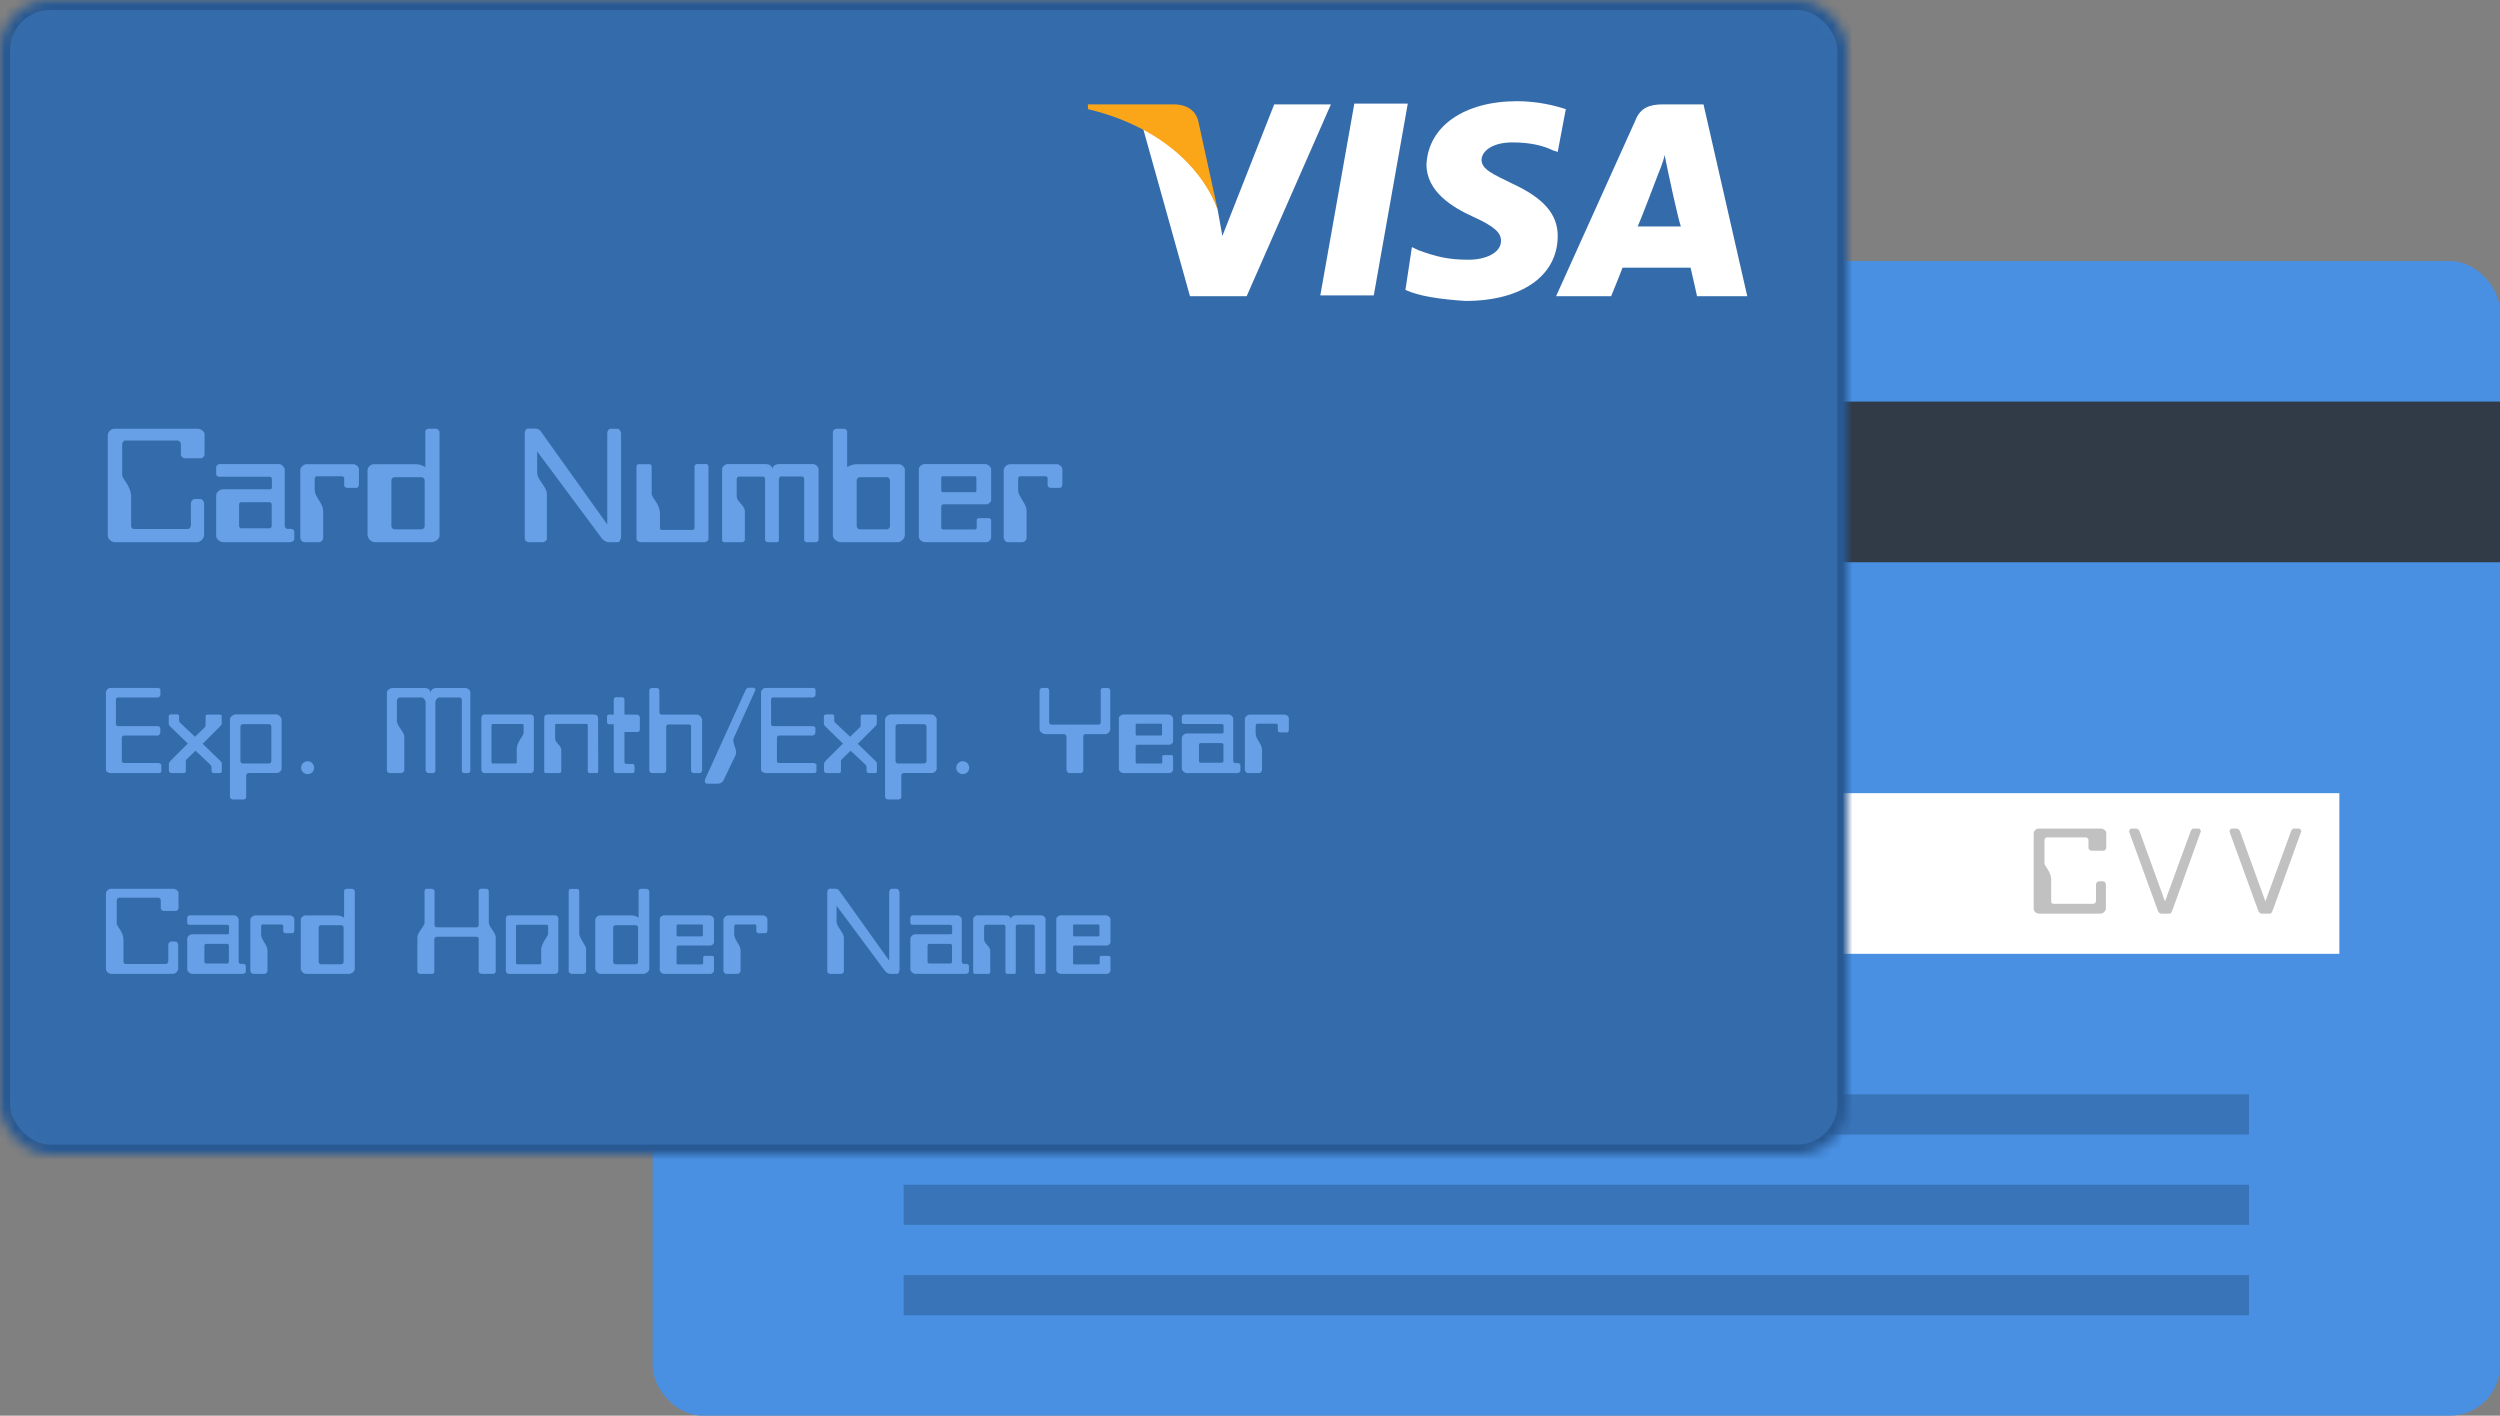 <?xml version="1.0" encoding="UTF-8"?>
<svg width="249px" height="141px" viewBox="0 0 249 141" version="1.1" xmlns="http://www.w3.org/2000/svg" xmlns:xlink="http://www.w3.org/1999/xlink">
    <rect x="0" y="0" width="249" height="141" fill="#808080" stroke="none"/>
    <!-- Generator: Sketch 42 (36781) - http://www.bohemiancoding.com/sketch -->
    <title>visa</title>
    <desc>Created with Sketch.</desc>
    <defs>
        <rect id="path-1" x="0" y="0" width="184" height="115" rx="5"></rect>
        <mask id="mask-2" maskContentUnits="userSpaceOnUse" maskUnits="objectBoundingBox" x="0" y="0" width="184" height="115" fill="white">
            <use xlink:href="#path-1"></use>
        </mask>
    </defs>
    <g id="Quote-to-Bind---Billing" stroke="none" stroke-width="1" fill="none" fill-rule="evenodd">
        <g id="visa">
            <rect id="Rectangle-2-Copy" fill="#4990E2" x="65" y="26" width="184" height="115" rx="5"></rect>
            <rect id="Rectangle" fill="#3974B9" x="90" y="127" width="134" height="4"></rect>
            <rect id="Rectangle-Copy" fill="#3974B9" x="90" y="118" width="134" height="4"></rect>
            <rect id="Rectangle-Copy-2" fill="#3974B9" x="90" y="109" width="134" height="4"></rect>
            <rect id="Rectangle-5-copy-5" fill="#FFFFFF" x="134" y="79" width="99" height="16"></rect>
            <rect id="Rectangle-5-copy-6" fill="#313A47" x="65" y="40" width="184" height="16"></rect>
            <use id="Rectangle-2" stroke="#285993" mask="url(#mask-2)" stroke-width="2" fill="#346BAB" xlink:href="#path-1"></use>
            <g id="Group-12" transform="translate(108, 10)" fill-rule="nonzero">
                <polygon id="Fill-5" fill="#FFFFFF" points="23.503 19.421 26.892 0.316 32.216 0.316 28.828 19.421"></polygon>
                <path d="M47.955,0.869 C46.987,0.553 45.212,0.079 43.114,0.079 C37.79,0.079 34.24,2.605 34.078,6.395 C34.078,9.079 36.66,10.658 38.758,11.605 C40.855,12.553 41.501,13.184 41.501,13.974 C41.501,15.237 39.887,15.869 38.274,15.869 C36.176,15.869 35.047,15.553 33.272,14.921 L32.626,14.605 L31.981,18.869 C33.272,19.5 35.531,19.816 37.951,19.974 C43.598,19.974 47.148,17.448 47.148,13.5 C47.148,11.29 45.696,9.711 42.63,8.29 C40.694,7.342 39.564,6.869 39.564,5.921 C39.564,5.132 40.532,4.184 42.63,4.184 C44.405,4.184 45.696,4.5 46.664,4.974 L47.148,5.132 L47.955,0.869 Z" id="Fill-6" fill="#FFFFFF"></path>
                <path d="M55.054,12.711 C55.538,11.605 57.152,7.342 57.152,7.342 C57.152,7.342 57.636,6.237 57.797,5.448 L58.12,7.026 C58.12,7.026 59.088,11.605 59.411,12.553 L55.054,12.553 L55.054,12.711 Z M61.669,0.395 L57.636,0.395 C56.345,0.395 55.377,0.711 54.893,1.974 L46.987,19.5 L52.472,19.5 C52.472,19.5 53.441,17.132 53.602,16.658 L60.379,16.658 C60.54,17.29 61.024,19.5 61.024,19.5 L66.026,19.5 L61.669,0.395 Z" id="Fill-8" fill="#FFFFFF"></path>
                <path d="M18.911,0.395 L13.748,13.5 L13.264,10.816 C12.296,7.816 9.23,4.5 5.842,2.763 L10.521,19.5 L16.169,19.5 L24.559,0.395 L18.911,0.395 L18.911,0.395 Z" id="Fill-10" fill="#FFFFFF"></path>
                <path d="M8.908,0.395 L0.356,0.395 L0.356,0.869 C6.972,2.448 11.489,6.237 13.264,10.816 L11.328,1.974 C11.005,0.869 10.037,0.395 8.908,0.395" id="Fill-12" fill="#FBA619"></path>
            </g>
            <path d="M19.703,42.703 C19.776,42.703 19.852,42.719 19.93,42.75 C20.008,42.781 20.081,42.823 20.148,42.875 C20.216,42.927 20.271,42.984 20.312,43.047 C20.354,43.109 20.375,43.177 20.375,43.25 L20.375,45.266 C20.375,45.307 20.365,45.349 20.344,45.391 C20.323,45.432 20.294,45.474 20.258,45.516 C20.221,45.557 20.182,45.589 20.141,45.609 C20.099,45.63 20.057,45.641 20.016,45.641 L18.406,45.641 C18.365,45.641 18.32,45.63 18.273,45.609 C18.227,45.589 18.185,45.563 18.148,45.531 C18.112,45.5 18.081,45.461 18.055,45.414 C18.029,45.367 18.016,45.323 18.016,45.281 L18.016,44.234 C18.016,44.193 18.008,44.151 17.992,44.109 C17.977,44.068 17.953,44.029 17.922,43.992 C17.891,43.956 17.854,43.927 17.812,43.906 C17.771,43.885 17.729,43.875 17.688,43.875 L12.469,43.875 C12.427,43.875 12.388,43.888 12.352,43.914 C12.315,43.94 12.284,43.971 12.258,44.008 C12.232,44.044 12.211,44.086 12.195,44.133 C12.18,44.18 12.172,44.219 12.172,44.25 L12.172,47.391 C12.172,47.411 12.185,47.445 12.211,47.492 C12.237,47.539 12.271,47.596 12.312,47.664 C12.354,47.732 12.401,47.805 12.453,47.883 C12.505,47.961 12.56,48.044 12.617,48.133 C12.674,48.221 12.729,48.318 12.781,48.422 C12.833,48.526 12.88,48.633 12.922,48.742 C12.964,48.852 12.997,48.966 13.023,49.086 C13.049,49.206 13.062,49.323 13.062,49.438 L13.062,52.359 C13.062,52.432 13.073,52.49 13.094,52.531 C13.115,52.573 13.141,52.607 13.172,52.633 C13.203,52.659 13.237,52.674 13.273,52.68 C13.31,52.685 13.349,52.688 13.391,52.688 L18.703,52.688 C18.745,52.688 18.786,52.674 18.828,52.648 C18.87,52.622 18.904,52.591 18.93,52.555 C18.956,52.518 18.977,52.477 18.992,52.43 C19.008,52.383 19.016,52.339 19.016,52.297 L19.016,50.109 C19.016,50.068 19.026,50.021 19.047,49.969 C19.068,49.917 19.096,49.872 19.133,49.836 C19.169,49.799 19.208,49.768 19.25,49.742 C19.292,49.716 19.333,49.703 19.375,49.703 L19.969,49.703 C20.01,49.703 20.055,49.716 20.102,49.742 C20.148,49.768 20.187,49.802 20.219,49.844 C20.25,49.885 20.276,49.932 20.297,49.984 C20.318,50.036 20.328,50.083 20.328,50.125 L20.328,53.312 C20.328,53.385 20.307,53.464 20.266,53.547 C20.224,53.63 20.169,53.706 20.102,53.773 C20.034,53.841 19.961,53.896 19.883,53.938 C19.805,53.979 19.724,54 19.641,54 L11.438,54 C11.365,54 11.284,53.982 11.195,53.945 C11.107,53.909 11.029,53.859 10.961,53.797 C10.893,53.734 10.839,53.664 10.797,53.586 C10.755,53.508 10.734,53.432 10.734,53.359 L10.734,43.328 C10.734,43.255 10.753,43.182 10.789,43.109 C10.826,43.036 10.875,42.969 10.938,42.906 C11,42.844 11.07,42.794 11.148,42.758 C11.227,42.721 11.302,42.703 11.375,42.703 L19.703,42.703 Z M21.531,49.344 C21.531,49.26 21.552,49.182 21.594,49.109 C21.635,49.036 21.69,48.971 21.758,48.914 C21.826,48.857 21.898,48.813 21.977,48.781 C22.055,48.75 22.13,48.734 22.203,48.734 L26.922,48.734 C26.964,48.734 27,48.719 27.031,48.688 C27.063,48.656 27.078,48.62 27.078,48.578 L27.078,47.656 C27.078,47.615 27.052,47.576 27,47.539 C26.948,47.503 26.901,47.484 26.859,47.484 L21.844,47.484 C21.812,47.484 21.779,47.479 21.742,47.469 C21.706,47.458 21.672,47.44 21.641,47.414 C21.609,47.388 21.583,47.362 21.562,47.336 C21.542,47.31 21.531,47.281 21.531,47.25 L21.531,46.516 C21.531,46.484 21.542,46.451 21.562,46.414 C21.583,46.378 21.609,46.346 21.641,46.32 C21.672,46.294 21.708,46.271 21.75,46.25 C21.792,46.229 21.828,46.219 21.859,46.219 L27.797,46.219 C27.859,46.219 27.924,46.237 27.992,46.273 C28.06,46.31 28.122,46.357 28.18,46.414 C28.237,46.471 28.281,46.534 28.312,46.602 C28.344,46.669 28.359,46.734 28.359,46.797 L28.359,52.359 C28.359,52.401 28.367,52.44 28.383,52.477 C28.398,52.513 28.417,52.547 28.438,52.578 C28.458,52.609 28.482,52.633 28.508,52.648 C28.534,52.664 28.568,52.672 28.609,52.672 L29,52.672 C29.031,52.672 29.065,52.68 29.102,52.695 C29.138,52.711 29.172,52.732 29.203,52.758 C29.234,52.784 29.26,52.812 29.281,52.844 C29.302,52.875 29.312,52.906 29.312,52.938 L29.312,53.688 C29.312,53.729 29.299,53.768 29.273,53.805 C29.247,53.841 29.214,53.875 29.172,53.906 C29.13,53.938 29.086,53.961 29.039,53.977 C28.992,53.992 28.948,54 28.906,54 L22.219,54 C22.146,54 22.068,53.982 21.984,53.945 C21.901,53.909 21.826,53.862 21.758,53.805 C21.69,53.747 21.635,53.68 21.594,53.602 C21.552,53.523 21.531,53.448 21.531,53.375 L21.531,49.344 Z M24.047,50.016 C23.984,50.016 23.93,50.039 23.883,50.086 C23.836,50.133 23.812,50.187 23.812,50.25 L23.812,52.391 C23.812,52.453 23.836,52.508 23.883,52.555 C23.93,52.602 23.984,52.625 24.047,52.625 L26.828,52.625 C26.891,52.625 26.945,52.602 26.992,52.555 C27.039,52.508 27.062,52.453 27.062,52.391 L27.062,50.25 C27.062,50.187 27.039,50.133 26.992,50.086 C26.945,50.039 26.891,50.016 26.828,50.016 L24.047,50.016 Z M29.906,46.828 C29.906,46.755 29.924,46.685 29.961,46.617 C29.997,46.549 30.047,46.487 30.109,46.43 C30.172,46.372 30.24,46.326 30.312,46.289 C30.385,46.253 30.458,46.234 30.531,46.234 L35.203,46.234 C35.266,46.234 35.328,46.25 35.391,46.281 C35.453,46.313 35.513,46.352 35.57,46.398 C35.628,46.445 35.672,46.5 35.703,46.562 C35.734,46.625 35.75,46.687 35.75,46.75 L35.75,48.234 C35.75,48.276 35.745,48.318 35.734,48.359 C35.724,48.401 35.708,48.44 35.688,48.477 C35.667,48.513 35.641,48.542 35.609,48.562 C35.578,48.583 35.542,48.594 35.5,48.594 L34.578,48.594 C34.547,48.594 34.513,48.586 34.477,48.57 C34.44,48.555 34.406,48.536 34.375,48.516 C34.344,48.495 34.32,48.469 34.305,48.438 C34.289,48.406 34.281,48.375 34.281,48.344 L34.281,47.609 C34.281,47.568 34.258,47.529 34.211,47.492 C34.164,47.456 34.115,47.438 34.062,47.438 L31.531,47.438 C31.5,47.438 31.474,47.445 31.453,47.461 C31.432,47.477 31.414,47.495 31.398,47.516 C31.383,47.536 31.37,47.562 31.359,47.594 C31.349,47.625 31.344,47.651 31.344,47.672 L31.344,48.75 C31.344,48.844 31.354,48.935 31.375,49.023 C31.396,49.112 31.427,49.201 31.469,49.289 C31.51,49.378 31.557,49.466 31.609,49.555 L31.766,49.82 C31.818,49.909 31.87,49.995 31.922,50.078 C31.974,50.161 32.018,50.247 32.055,50.336 C32.091,50.424 32.122,50.516 32.148,50.609 C32.174,50.703 32.188,50.797 32.188,50.891 L32.188,53.609 C32.188,53.651 32.174,53.695 32.148,53.742 C32.122,53.789 32.091,53.831 32.055,53.867 C32.018,53.904 31.977,53.935 31.93,53.961 C31.883,53.987 31.833,54 31.781,54 L30.297,54 C30.245,54 30.195,53.984 30.148,53.953 C30.102,53.922 30.06,53.885 30.023,53.844 C29.987,53.802 29.958,53.755 29.938,53.703 C29.917,53.651 29.906,53.599 29.906,53.547 L29.906,46.828 Z M43.781,43.047 L43.781,53.344 C43.781,53.427 43.755,53.51 43.703,53.594 C43.651,53.677 43.586,53.747 43.508,53.805 C43.43,53.862 43.344,53.909 43.25,53.945 C43.156,53.982 43.068,54 42.984,54 L37.312,54 C37.229,54 37.146,53.979 37.062,53.938 C36.979,53.896 36.904,53.841 36.836,53.773 C36.768,53.706 36.714,53.628 36.672,53.539 C36.63,53.451 36.609,53.365 36.609,53.281 L36.609,46.797 C36.609,46.724 36.628,46.656 36.664,46.594 C36.701,46.531 36.75,46.471 36.812,46.414 C36.875,46.357 36.94,46.313 37.008,46.281 C37.076,46.25 37.146,46.234 37.219,46.234 L41.453,46.234 C41.609,46.234 41.768,46.263 41.93,46.32 C42.091,46.378 42.234,46.448 42.359,46.531 L42.359,42.969 C42.359,42.927 42.37,42.891 42.391,42.859 C42.411,42.828 42.437,42.802 42.469,42.781 C42.5,42.76 42.534,42.742 42.57,42.727 C42.607,42.711 42.646,42.703 42.688,42.703 L43.422,42.703 C43.464,42.703 43.505,42.714 43.547,42.734 C43.589,42.755 43.628,42.781 43.664,42.812 C43.701,42.844 43.729,42.88 43.75,42.922 C43.771,42.964 43.781,43.005 43.781,43.047 Z M41.969,47.531 L39.297,47.531 C39.214,47.531 39.141,47.562 39.078,47.625 C39.016,47.688 38.984,47.76 38.984,47.844 L38.984,52.391 C38.984,52.484 39.016,52.562 39.078,52.625 C39.141,52.688 39.214,52.719 39.297,52.719 L41.969,52.719 C42.063,52.719 42.141,52.688 42.203,52.625 C42.266,52.562 42.297,52.484 42.297,52.391 L42.297,47.844 C42.297,47.76 42.266,47.688 42.203,47.625 C42.141,47.562 42.063,47.531 41.969,47.531 Z M52.266,43.156 C52.266,43.115 52.271,43.065 52.281,43.008 C52.292,42.951 52.312,42.898 52.344,42.852 C52.375,42.805 52.409,42.766 52.445,42.734 C52.482,42.703 52.521,42.688 52.562,42.688 L53.328,42.688 C53.411,42.688 53.5,42.706 53.594,42.742 C53.688,42.779 53.76,42.828 53.812,42.891 L60.484,52.234 L60.484,43.141 C60.484,43.089 60.492,43.039 60.508,42.992 C60.523,42.945 60.544,42.901 60.57,42.859 C60.596,42.818 60.628,42.781 60.664,42.75 C60.701,42.719 60.74,42.703 60.781,42.703 L61.5,42.703 C61.552,42.703 61.599,42.719 61.641,42.75 C61.682,42.781 61.719,42.82 61.75,42.867 C61.781,42.914 61.807,42.966 61.828,43.023 C61.849,43.081 61.859,43.135 61.859,43.188 L61.859,53.359 C61.859,53.411 61.854,53.477 61.844,53.555 C61.833,53.633 61.815,53.703 61.789,53.766 C61.763,53.828 61.732,53.883 61.695,53.93 C61.659,53.977 61.609,54 61.547,54 L60.641,54 C60.516,54 60.391,53.966 60.266,53.898 C60.141,53.831 60.036,53.745 59.953,53.641 L53.5,44.953 L53.5,47.031 C53.5,47.125 53.513,47.221 53.539,47.32 C53.565,47.419 53.602,47.513 53.648,47.602 C53.695,47.69 53.747,47.779 53.805,47.867 C53.862,47.956 53.922,48.044 53.984,48.133 C54.047,48.221 54.107,48.31 54.164,48.398 C54.221,48.487 54.273,48.578 54.32,48.672 C54.367,48.766 54.404,48.859 54.43,48.953 C54.456,49.047 54.469,49.146 54.469,49.25 L54.469,53.656 C54.469,53.708 54.456,53.753 54.43,53.789 C54.404,53.826 54.372,53.859 54.336,53.891 C54.299,53.922 54.255,53.948 54.203,53.969 C54.151,53.99 54.104,54 54.062,54 L52.641,54 C52.599,54 52.555,53.99 52.508,53.969 C52.461,53.948 52.419,53.922 52.383,53.891 C52.346,53.859 52.318,53.823 52.297,53.781 C52.276,53.74 52.266,53.698 52.266,53.656 L52.266,43.156 Z M63.391,46.484 C63.391,46.464 63.393,46.438 63.398,46.406 C63.404,46.375 63.417,46.346 63.438,46.32 C63.458,46.294 63.479,46.273 63.5,46.258 C63.521,46.242 63.542,46.234 63.562,46.234 L64.719,46.234 C64.76,46.234 64.802,46.258 64.844,46.305 C64.885,46.352 64.906,46.396 64.906,46.438 L64.906,49.141 C64.906,49.203 64.917,49.266 64.938,49.328 C64.958,49.391 64.99,49.456 65.031,49.523 C65.073,49.591 65.117,49.659 65.164,49.727 C65.211,49.794 65.26,49.867 65.312,49.945 C65.365,50.023 65.417,50.107 65.469,50.195 C65.521,50.284 65.565,50.38 65.602,50.484 C65.638,50.589 65.669,50.701 65.695,50.82 C65.721,50.94 65.734,51.073 65.734,51.219 L65.734,52.641 C65.734,52.672 65.753,52.703 65.789,52.734 C65.826,52.766 65.859,52.781 65.891,52.781 L68.984,52.781 C69.026,52.781 69.068,52.76 69.109,52.719 C69.151,52.677 69.172,52.635 69.172,52.594 L69.172,46.469 C69.172,46.448 69.177,46.422 69.188,46.391 C69.198,46.359 69.216,46.331 69.242,46.305 C69.268,46.279 69.294,46.258 69.32,46.242 C69.346,46.227 69.375,46.219 69.406,46.219 L70.375,46.219 C70.396,46.219 70.417,46.227 70.438,46.242 C70.458,46.258 70.479,46.276 70.5,46.297 C70.521,46.318 70.536,46.341 70.547,46.367 C70.557,46.393 70.562,46.417 70.562,46.438 L70.562,53.688 C70.562,53.729 70.549,53.768 70.523,53.805 C70.497,53.841 70.466,53.875 70.43,53.906 C70.393,53.938 70.352,53.961 70.305,53.977 C70.258,53.992 70.214,54 70.172,54 L63.844,54 C63.792,54 63.74,53.992 63.688,53.977 C63.635,53.961 63.586,53.938 63.539,53.906 C63.492,53.875 63.456,53.841 63.43,53.805 C63.404,53.768 63.391,53.724 63.391,53.672 L63.391,46.484 Z M71.922,46.719 C71.922,46.656 71.937,46.596 71.969,46.539 C72,46.482 72.044,46.43 72.102,46.383 C72.159,46.336 72.221,46.297 72.289,46.266 C72.357,46.234 72.422,46.219 72.484,46.219 L76.234,46.219 C76.307,46.219 76.383,46.227 76.461,46.242 C76.539,46.258 76.609,46.284 76.672,46.32 C76.734,46.357 76.789,46.409 76.836,46.477 C76.883,46.544 76.911,46.625 76.922,46.719 C76.932,46.625 76.961,46.547 77.008,46.484 C77.055,46.422 77.109,46.372 77.172,46.336 C77.234,46.299 77.302,46.271 77.375,46.25 C77.448,46.229 77.516,46.219 77.578,46.219 L80.984,46.219 C81.047,46.219 81.109,46.234 81.172,46.266 C81.234,46.297 81.292,46.336 81.344,46.383 C81.396,46.43 81.44,46.484 81.477,46.547 C81.513,46.609 81.531,46.672 81.531,46.734 L81.531,53.75 C81.531,53.771 81.523,53.797 81.508,53.828 C81.492,53.859 81.474,53.888 81.453,53.914 C81.432,53.94 81.406,53.961 81.375,53.977 C81.344,53.992 81.313,54 81.281,54 L80.297,54 C80.266,54 80.24,53.992 80.219,53.977 C80.198,53.961 80.18,53.943 80.164,53.922 C80.148,53.901 80.133,53.878 80.117,53.852 C80.102,53.826 80.094,53.797 80.094,53.766 L80.094,47.672 C80.094,47.651 80.089,47.628 80.078,47.602 C80.068,47.576 80.052,47.552 80.031,47.531 C80.01,47.51 79.99,47.492 79.969,47.477 C79.948,47.461 79.922,47.453 79.891,47.453 L77.781,47.453 C77.75,47.453 77.721,47.464 77.695,47.484 C77.669,47.505 77.648,47.529 77.633,47.555 C77.617,47.581 77.604,47.609 77.594,47.641 C77.583,47.672 77.578,47.703 77.578,47.734 L77.578,53.734 C77.578,53.755 77.576,53.781 77.57,53.812 C77.565,53.844 77.557,53.875 77.547,53.906 C77.536,53.938 77.523,53.961 77.508,53.977 C77.492,53.992 77.474,54 77.453,54 L76.453,54 C76.422,54 76.393,53.995 76.367,53.984 C76.341,53.974 76.315,53.956 76.289,53.93 C76.263,53.904 76.242,53.878 76.227,53.852 C76.211,53.826 76.203,53.797 76.203,53.766 L76.203,47.734 C76.203,47.703 76.198,47.672 76.188,47.641 C76.177,47.609 76.164,47.581 76.148,47.555 C76.133,47.529 76.112,47.508 76.086,47.492 C76.06,47.477 76.031,47.469 76,47.469 L73.594,47.469 C73.573,47.469 73.549,47.474 73.523,47.484 C73.497,47.495 73.474,47.513 73.453,47.539 C73.432,47.565 73.414,47.591 73.398,47.617 C73.383,47.643 73.375,47.667 73.375,47.688 L73.375,49.422 C73.375,49.484 73.385,49.549 73.406,49.617 C73.427,49.685 73.458,49.75 73.5,49.812 C73.542,49.875 73.586,49.935 73.633,49.992 C73.68,50.049 73.729,50.107 73.781,50.164 C73.833,50.221 73.883,50.279 73.93,50.336 C73.977,50.393 74.018,50.453 74.055,50.516 C74.091,50.578 74.122,50.641 74.148,50.703 C74.174,50.766 74.188,50.833 74.188,50.906 L74.188,53.766 C74.188,53.797 74.18,53.826 74.164,53.852 C74.148,53.878 74.128,53.904 74.102,53.93 C74.076,53.956 74.049,53.974 74.023,53.984 C73.997,53.995 73.969,54 73.938,54 L72.125,54 C72.104,54 72.081,53.995 72.055,53.984 C72.029,53.974 72.005,53.958 71.984,53.938 C71.964,53.917 71.948,53.893 71.938,53.867 C71.927,53.841 71.922,53.813 71.922,53.781 L71.922,46.719 Z M82.953,43.047 C82.953,43.005 82.964,42.964 82.984,42.922 C83.005,42.88 83.034,42.844 83.07,42.812 C83.107,42.781 83.146,42.755 83.188,42.734 C83.229,42.714 83.271,42.703 83.312,42.703 L84.062,42.703 C84.094,42.703 84.128,42.711 84.164,42.727 C84.201,42.742 84.234,42.76 84.266,42.781 C84.297,42.802 84.323,42.828 84.344,42.859 C84.365,42.891 84.375,42.927 84.375,42.969 L84.375,46.531 C84.5,46.448 84.643,46.378 84.805,46.32 C84.966,46.263 85.125,46.234 85.281,46.234 L89.531,46.234 C89.594,46.234 89.661,46.25 89.734,46.281 C89.807,46.313 89.872,46.357 89.93,46.414 C89.987,46.471 90.034,46.531 90.07,46.594 C90.107,46.656 90.125,46.724 90.125,46.797 L90.125,53.281 C90.125,53.365 90.104,53.451 90.062,53.539 C90.021,53.628 89.966,53.706 89.898,53.773 C89.831,53.841 89.755,53.896 89.672,53.938 C89.589,53.979 89.505,54 89.422,54 L83.766,54 C83.672,54 83.578,53.982 83.484,53.945 C83.391,53.909 83.305,53.862 83.227,53.805 C83.148,53.747 83.083,53.677 83.031,53.594 C82.979,53.51 82.953,53.427 82.953,53.344 L82.953,43.047 Z M85.641,47.531 C85.557,47.531 85.484,47.562 85.422,47.625 C85.359,47.688 85.328,47.76 85.328,47.844 L85.328,52.391 C85.328,52.484 85.359,52.562 85.422,52.625 C85.484,52.688 85.557,52.719 85.641,52.719 L88.312,52.719 C88.406,52.719 88.484,52.688 88.547,52.625 C88.609,52.562 88.641,52.484 88.641,52.391 L88.641,47.844 C88.641,47.76 88.609,47.688 88.547,47.625 C88.484,47.562 88.406,47.531 88.312,47.531 L85.641,47.531 Z M91.516,46.719 C91.516,46.656 91.534,46.594 91.57,46.531 C91.607,46.469 91.656,46.414 91.719,46.367 C91.781,46.32 91.846,46.284 91.914,46.258 C91.982,46.232 92.052,46.219 92.125,46.219 L98.109,46.219 C98.172,46.219 98.24,46.234 98.312,46.266 C98.385,46.297 98.451,46.336 98.508,46.383 C98.565,46.43 98.615,46.487 98.656,46.555 C98.698,46.622 98.719,46.693 98.719,46.766 L98.719,49.812 C98.719,49.865 98.703,49.914 98.672,49.961 C98.641,50.008 98.602,50.052 98.555,50.094 C98.508,50.135 98.458,50.169 98.406,50.195 C98.354,50.221 98.302,50.234 98.25,50.234 L93.953,50.234 C93.901,50.234 93.854,50.255 93.812,50.297 C93.771,50.339 93.75,50.385 93.75,50.438 L93.75,52.578 C93.75,52.609 93.763,52.643 93.789,52.68 C93.815,52.716 93.849,52.734 93.891,52.734 L97.125,52.734 C97.156,52.734 97.19,52.716 97.227,52.68 C97.263,52.643 97.281,52.609 97.281,52.578 L97.281,51.797 C97.281,51.755 97.302,51.714 97.344,51.672 C97.385,51.63 97.427,51.609 97.469,51.609 L98.484,51.609 C98.516,51.609 98.544,51.615 98.57,51.625 C98.596,51.635 98.62,51.651 98.641,51.672 C98.661,51.693 98.68,51.716 98.695,51.742 C98.711,51.768 98.719,51.797 98.719,51.828 L98.719,53.547 C98.719,53.599 98.703,53.651 98.672,53.703 C98.641,53.755 98.604,53.805 98.562,53.852 C98.521,53.898 98.474,53.935 98.422,53.961 C98.37,53.987 98.318,54 98.266,54 L92.125,54 C92.052,54 91.979,53.984 91.906,53.953 C91.833,53.922 91.768,53.883 91.711,53.836 C91.654,53.789 91.607,53.732 91.57,53.664 C91.534,53.596 91.516,53.531 91.516,53.469 L91.516,46.719 Z M93.891,47.438 C93.849,47.438 93.815,47.453 93.789,47.484 C93.763,47.516 93.75,47.547 93.75,47.578 L93.75,48.875 C93.75,48.917 93.763,48.951 93.789,48.977 C93.815,49.003 93.849,49.016 93.891,49.016 L97.109,49.016 C97.141,49.016 97.172,49.003 97.203,48.977 C97.234,48.951 97.25,48.917 97.25,48.875 L97.25,47.578 C97.25,47.547 97.234,47.516 97.203,47.484 C97.172,47.453 97.141,47.438 97.109,47.438 L93.891,47.438 Z M99.969,46.828 C99.969,46.755 99.987,46.685 100.023,46.617 C100.06,46.549 100.109,46.487 100.172,46.43 C100.234,46.372 100.302,46.326 100.375,46.289 C100.448,46.253 100.521,46.234 100.594,46.234 L105.266,46.234 C105.328,46.234 105.391,46.25 105.453,46.281 C105.516,46.313 105.576,46.352 105.633,46.398 C105.69,46.445 105.734,46.5 105.766,46.562 C105.797,46.625 105.812,46.687 105.812,46.75 L105.812,48.234 C105.812,48.276 105.807,48.318 105.797,48.359 C105.786,48.401 105.771,48.44 105.75,48.477 C105.729,48.513 105.703,48.542 105.672,48.562 C105.641,48.583 105.604,48.594 105.562,48.594 L104.641,48.594 C104.609,48.594 104.576,48.586 104.539,48.57 C104.503,48.555 104.469,48.536 104.438,48.516 C104.406,48.495 104.383,48.469 104.367,48.438 C104.352,48.406 104.344,48.375 104.344,48.344 L104.344,47.609 C104.344,47.568 104.32,47.529 104.273,47.492 C104.227,47.456 104.177,47.438 104.125,47.438 L101.594,47.438 C101.562,47.438 101.536,47.445 101.516,47.461 C101.495,47.477 101.477,47.495 101.461,47.516 C101.445,47.536 101.432,47.562 101.422,47.594 C101.411,47.625 101.406,47.651 101.406,47.672 L101.406,48.75 C101.406,48.844 101.417,48.935 101.438,49.023 C101.458,49.112 101.49,49.201 101.531,49.289 C101.573,49.378 101.62,49.466 101.672,49.555 L101.828,49.82 C101.88,49.909 101.932,49.995 101.984,50.078 C102.036,50.161 102.081,50.247 102.117,50.336 C102.154,50.424 102.185,50.516 102.211,50.609 C102.237,50.703 102.25,50.797 102.25,50.891 L102.25,53.609 C102.25,53.651 102.237,53.695 102.211,53.742 C102.185,53.789 102.154,53.831 102.117,53.867 C102.081,53.904 102.039,53.935 101.992,53.961 C101.945,53.987 101.896,54 101.844,54 L100.359,54 C100.307,54 100.258,53.984 100.211,53.953 C100.164,53.922 100.122,53.885 100.086,53.844 C100.049,53.802 100.021,53.755 100,53.703 C99.979,53.651 99.969,53.599 99.969,53.547 L99.969,46.828 Z" id="Card-Number" fill="#67A0E6"></path>
            <path d="M10.551,68.961 C10.551,68.906 10.564,68.852 10.592,68.797 C10.619,68.742 10.654,68.693 10.697,68.65 C10.74,68.607 10.789,68.574 10.844,68.551 C10.898,68.527 10.953,68.516 11.008,68.516 L15.684,68.516 C15.707,68.516 15.736,68.52 15.771,68.527 C15.807,68.535 15.84,68.545 15.871,68.557 C15.902,68.568 15.928,68.586 15.947,68.609 C15.967,68.633 15.977,68.66 15.977,68.691 L15.977,69.207 C15.977,69.238 15.969,69.27 15.953,69.301 C15.937,69.332 15.916,69.359 15.889,69.383 C15.861,69.406 15.83,69.426 15.795,69.441 C15.76,69.457 15.727,69.465 15.695,69.465 L11.723,69.465 C11.699,69.465 11.678,69.469 11.658,69.477 C11.639,69.484 11.621,69.498 11.605,69.518 C11.59,69.537 11.576,69.557 11.564,69.576 C11.553,69.596 11.547,69.617 11.547,69.641 L11.547,72.125 C11.547,72.148 11.553,72.172 11.564,72.195 C11.576,72.219 11.592,72.24 11.611,72.26 C11.631,72.279 11.652,72.295 11.676,72.307 C11.699,72.318 11.723,72.324 11.746,72.324 L15.695,72.324 C15.727,72.324 15.758,72.33 15.789,72.342 C15.82,72.354 15.848,72.367 15.871,72.383 C15.895,72.398 15.916,72.418 15.936,72.441 C15.955,72.465 15.965,72.492 15.965,72.523 L15.965,72.969 C15.965,73 15.957,73.033 15.941,73.068 C15.926,73.104 15.904,73.135 15.877,73.162 C15.85,73.189 15.82,73.213 15.789,73.232 C15.758,73.252 15.727,73.262 15.695,73.262 L12.344,73.262 C12.32,73.262 12.295,73.268 12.268,73.279 C12.24,73.291 12.217,73.307 12.197,73.326 C12.178,73.346 12.162,73.369 12.15,73.396 C12.139,73.424 12.133,73.449 12.133,73.473 L12.133,75.816 C12.133,75.84 12.139,75.863 12.15,75.887 C12.162,75.91 12.18,75.93 12.203,75.945 C12.227,75.961 12.25,75.973 12.273,75.98 C12.297,75.988 12.32,75.992 12.344,75.992 L15.754,75.992 C15.785,75.992 15.818,75.998 15.854,76.01 C15.889,76.021 15.922,76.035 15.953,76.051 C15.984,76.066 16.012,76.086 16.035,76.109 C16.059,76.133 16.07,76.16 16.07,76.191 L16.07,76.801 C16.07,76.824 16.064,76.848 16.053,76.871 C16.041,76.895 16.027,76.916 16.012,76.936 C15.996,76.955 15.979,76.971 15.959,76.982 C15.939,76.994 15.918,77 15.895,77 L11.008,77 C10.961,77 10.91,76.99 10.855,76.971 C10.801,76.951 10.75,76.926 10.703,76.895 C10.656,76.863 10.619,76.826 10.592,76.783 C10.564,76.74 10.551,76.691 10.551,76.637 L10.551,68.961 Z M16.809,71.316 C16.809,71.293 16.814,71.271 16.826,71.252 C16.838,71.232 16.855,71.217 16.879,71.205 L16.949,71.17 C16.973,71.158 16.996,71.152 17.02,71.152 L17.676,71.152 C17.691,71.152 17.709,71.158 17.729,71.17 L17.787,71.205 C17.807,71.217 17.82,71.232 17.828,71.252 C17.836,71.271 17.84,71.289 17.84,71.305 L17.84,71.785 C17.84,71.824 17.85,71.861 17.869,71.896 C17.889,71.932 17.91,71.961 17.934,71.984 L19.422,73.379 L20.406,72.43 C20.43,72.406 20.447,72.375 20.459,72.336 C20.471,72.297 20.477,72.262 20.477,72.23 L20.477,71.305 C20.477,71.273 20.494,71.244 20.529,71.217 C20.564,71.189 20.598,71.176 20.629,71.176 L21.883,71.176 C21.898,71.176 21.918,71.178 21.941,71.182 C21.965,71.186 21.986,71.191 22.006,71.199 C22.025,71.207 22.043,71.217 22.059,71.229 C22.074,71.24 22.082,71.258 22.082,71.281 L22.082,72.008 C22.082,72.055 22.076,72.102 22.064,72.148 C22.053,72.195 22.031,72.234 22,72.266 L20.184,74.082 L21.988,75.828 C22.02,75.859 22.045,75.896 22.064,75.939 C22.084,75.982 22.094,76.023 22.094,76.062 L22.094,76.801 C22.094,76.824 22.09,76.848 22.082,76.871 C22.074,76.895 22.063,76.916 22.047,76.936 C22.031,76.955 22.014,76.971 21.994,76.982 C21.975,76.994 21.953,77 21.93,77 L21.25,77 C21.227,77 21.203,76.994 21.18,76.982 C21.156,76.971 21.137,76.953 21.121,76.93 C21.105,76.906 21.092,76.881 21.08,76.854 C21.068,76.826 21.062,76.801 21.062,76.777 L21.062,76.414 C21.062,76.359 21.049,76.309 21.021,76.262 C20.994,76.215 20.961,76.172 20.922,76.133 L19.469,74.773 L18.602,75.617 C18.578,75.641 18.557,75.67 18.537,75.705 C18.518,75.74 18.508,75.777 18.508,75.816 L18.508,76.824 C18.508,76.848 18.504,76.869 18.496,76.889 C18.488,76.908 18.475,76.928 18.455,76.947 C18.436,76.967 18.416,76.98 18.396,76.988 C18.377,76.996 18.359,77 18.344,77 L17.078,77 C17.047,77 17.016,76.994 16.984,76.982 C16.953,76.971 16.926,76.953 16.902,76.93 C16.879,76.906 16.859,76.881 16.844,76.854 C16.828,76.826 16.82,76.801 16.82,76.777 L16.82,76.121 C16.82,76.074 16.828,76.031 16.844,75.992 C16.859,75.953 16.881,75.914 16.908,75.875 C16.936,75.836 16.965,75.799 16.996,75.764 C17.027,75.729 17.059,75.695 17.09,75.664 L18.707,74.059 L17.008,72.406 L16.938,72.336 C16.914,72.312 16.893,72.287 16.873,72.26 C16.854,72.232 16.838,72.205 16.826,72.178 C16.814,72.15 16.809,72.121 16.809,72.09 L16.809,71.316 Z M22.902,79.367 L22.902,71.656 C22.902,71.586 22.922,71.521 22.961,71.463 C23,71.404 23.049,71.352 23.107,71.305 C23.166,71.258 23.23,71.221 23.301,71.193 C23.371,71.166 23.437,71.152 23.5,71.152 L27.52,71.152 C27.582,71.152 27.645,71.17 27.707,71.205 C27.77,71.24 27.826,71.283 27.877,71.334 C27.928,71.385 27.969,71.443 28,71.51 C28.031,71.576 28.047,71.637 28.047,71.691 L28.047,76.555 C28.047,76.609 28.033,76.662 28.006,76.713 C27.979,76.764 27.943,76.809 27.9,76.848 C27.857,76.887 27.809,76.92 27.754,76.947 C27.699,76.975 27.648,76.988 27.602,76.988 L24.871,76.988 C24.832,76.988 24.793,76.99 24.754,76.994 C24.715,76.998 24.678,77.012 24.643,77.035 C24.607,77.059 24.578,77.084 24.555,77.111 C24.531,77.139 24.52,77.172 24.52,77.211 L24.52,79.426 C24.52,79.449 24.512,79.473 24.496,79.496 C24.48,79.52 24.459,79.541 24.432,79.561 C24.404,79.58 24.377,79.596 24.35,79.607 C24.322,79.619 24.297,79.625 24.273,79.625 L23.172,79.625 C23.141,79.625 23.109,79.617 23.078,79.602 C23.047,79.586 23.018,79.566 22.99,79.543 C22.963,79.52 22.941,79.492 22.926,79.461 C22.91,79.43 22.902,79.398 22.902,79.367 Z M24.18,76.039 L26.781,76.039 C26.852,76.039 26.91,76.016 26.957,75.969 C27.004,75.922 27.027,75.863 27.027,75.793 L27.027,72.359 C27.027,72.297 27.004,72.242 26.957,72.195 C26.91,72.148 26.852,72.125 26.781,72.125 L24.18,72.125 C24.117,72.125 24.063,72.148 24.016,72.195 C23.969,72.242 23.945,72.297 23.945,72.359 L23.945,75.793 C23.945,75.863 23.969,75.922 24.016,75.969 C24.063,76.016 24.117,76.039 24.18,76.039 Z M30.637,77.105 C30.551,77.105 30.469,77.088 30.391,77.053 C30.312,77.018 30.244,76.973 30.186,76.918 C30.127,76.863 30.08,76.797 30.045,76.719 C30.01,76.641 29.992,76.555 29.992,76.461 C29.992,76.375 30.01,76.293 30.045,76.215 C30.08,76.137 30.127,76.068 30.186,76.01 C30.244,75.951 30.312,75.904 30.391,75.869 C30.469,75.834 30.551,75.816 30.637,75.816 C30.73,75.816 30.816,75.834 30.895,75.869 C30.973,75.904 31.041,75.951 31.1,76.01 C31.158,76.068 31.203,76.137 31.234,76.215 C31.266,76.293 31.281,76.375 31.281,76.461 C31.281,76.555 31.266,76.641 31.234,76.719 C31.203,76.797 31.158,76.863 31.1,76.918 C31.041,76.973 30.973,77.018 30.895,77.053 C30.816,77.088 30.73,77.105 30.637,77.105 Z M38.535,76.73 L38.535,68.973 C38.535,68.918 38.553,68.863 38.588,68.809 C38.623,68.754 38.666,68.707 38.717,68.668 C38.768,68.629 38.824,68.596 38.887,68.568 C38.949,68.541 39.012,68.527 39.074,68.527 L42.332,68.527 C42.395,68.527 42.459,68.537 42.525,68.557 C42.592,68.576 42.65,68.607 42.701,68.65 C42.752,68.693 42.795,68.746 42.83,68.809 C42.865,68.871 42.883,68.945 42.883,69.031 C42.883,68.945 42.9,68.871 42.936,68.809 C42.971,68.746 43.014,68.693 43.064,68.65 C43.115,68.607 43.172,68.576 43.234,68.557 C43.297,68.537 43.359,68.527 43.422,68.527 L46.398,68.527 C46.445,68.527 46.496,68.541 46.551,68.568 C46.605,68.596 46.654,68.629 46.697,68.668 C46.74,68.707 46.775,68.752 46.803,68.803 C46.83,68.854 46.844,68.906 46.844,68.961 L46.844,76.73 C46.844,76.754 46.84,76.781 46.832,76.812 C46.824,76.844 46.813,76.873 46.797,76.9 C46.781,76.928 46.764,76.951 46.744,76.971 C46.725,76.99 46.703,77 46.68,77 L46.211,77 C46.187,77 46.164,76.994 46.141,76.982 C46.117,76.971 46.094,76.953 46.07,76.93 C46.047,76.906 46.029,76.883 46.018,76.859 C46.006,76.836 46,76.813 46,76.789 L46,69.734 C46,69.703 45.996,69.672 45.988,69.641 C45.98,69.609 45.967,69.58 45.947,69.553 C45.928,69.525 45.906,69.504 45.883,69.488 C45.859,69.473 45.832,69.465 45.801,69.465 L43.797,69.465 C43.742,69.465 43.689,69.479 43.639,69.506 C43.588,69.533 43.541,69.57 43.498,69.617 C43.455,69.664 43.422,69.717 43.398,69.775 C43.375,69.834 43.363,69.891 43.363,69.945 L43.363,76.742 C43.363,76.773 43.357,76.803 43.346,76.83 C43.334,76.857 43.32,76.885 43.305,76.912 C43.289,76.939 43.27,76.961 43.246,76.977 C43.223,76.992 43.195,77 43.164,77 L42.684,77 C42.652,77 42.619,76.992 42.584,76.977 C42.549,76.961 42.516,76.939 42.484,76.912 C42.453,76.885 42.43,76.855 42.414,76.824 C42.398,76.793 42.391,76.762 42.391,76.73 L42.391,69.922 C42.391,69.875 42.377,69.824 42.35,69.77 C42.322,69.715 42.289,69.664 42.25,69.617 C42.211,69.57 42.166,69.533 42.115,69.506 C42.064,69.479 42.012,69.465 41.957,69.465 L39.824,69.465 C39.785,69.465 39.75,69.473 39.719,69.488 C39.687,69.504 39.658,69.527 39.631,69.559 C39.604,69.59 39.58,69.623 39.561,69.658 C39.541,69.693 39.531,69.73 39.531,69.77 L39.531,71.785 C39.531,71.863 39.543,71.936 39.566,72.002 C39.59,72.068 39.617,72.135 39.648,72.201 C39.68,72.268 39.719,72.334 39.766,72.4 C39.813,72.467 39.857,72.531 39.9,72.594 C39.943,72.656 39.986,72.721 40.029,72.787 C40.072,72.854 40.111,72.92 40.146,72.986 C40.182,73.053 40.211,73.119 40.234,73.186 C40.258,73.252 40.27,73.324 40.27,73.402 L40.27,76.707 C40.27,76.746 40.258,76.783 40.234,76.818 C40.211,76.854 40.184,76.885 40.152,76.912 C40.121,76.939 40.084,76.961 40.041,76.977 C39.998,76.992 39.961,77 39.93,77 L38.805,77 C38.773,77 38.742,76.992 38.711,76.977 C38.68,76.961 38.65,76.939 38.623,76.912 C38.596,76.885 38.574,76.855 38.559,76.824 C38.543,76.793 38.535,76.762 38.535,76.73 Z M48.25,71.164 L52.855,71.164 C52.902,71.164 52.943,71.172 52.979,71.188 C53.014,71.203 53.047,71.227 53.078,71.258 C53.109,71.289 53.133,71.322 53.148,71.357 C53.164,71.393 53.172,71.434 53.172,71.48 L53.172,76.684 C53.172,76.73 53.164,76.771 53.148,76.807 C53.133,76.842 53.109,76.873 53.078,76.9 C53.047,76.928 53.014,76.951 52.979,76.971 C52.943,76.99 52.902,77 52.855,77 L48.25,77 C48.211,77 48.172,76.99 48.133,76.971 C48.094,76.951 48.061,76.928 48.033,76.9 C48.006,76.873 47.984,76.842 47.969,76.807 C47.953,76.771 47.945,76.73 47.945,76.684 L47.945,71.48 C47.945,71.434 47.953,71.393 47.969,71.357 C47.984,71.322 48.006,71.289 48.033,71.258 C48.061,71.227 48.094,71.203 48.133,71.188 C48.172,71.172 48.211,71.164 48.25,71.164 Z M49.082,72.113 C49.043,72.113 49.012,72.125 48.988,72.148 C48.965,72.172 48.953,72.199 48.953,72.23 L48.953,75.922 C48.953,75.953 48.965,75.98 48.988,76.004 C49.012,76.027 49.043,76.039 49.082,76.039 L51.344,76.039 C51.375,76.039 51.404,76.027 51.432,76.004 C51.459,75.98 51.473,75.953 51.473,75.922 L51.461,74.656 C51.461,74.562 51.471,74.471 51.49,74.381 C51.51,74.291 51.535,74.205 51.566,74.123 C51.598,74.041 51.635,73.959 51.678,73.877 C51.721,73.795 51.764,73.719 51.807,73.648 C51.85,73.578 51.893,73.512 51.936,73.449 C51.979,73.387 52.016,73.328 52.047,73.273 C52.078,73.219 52.104,73.168 52.123,73.121 C52.143,73.074 52.152,73.031 52.152,72.992 L52.152,72.23 C52.152,72.199 52.141,72.172 52.117,72.148 C52.094,72.125 52.066,72.113 52.035,72.113 L49.082,72.113 Z M54.203,71.539 C54.203,71.406 54.232,71.311 54.291,71.252 C54.35,71.193 54.461,71.164 54.625,71.164 L59.055,71.164 C59.141,71.164 59.215,71.17 59.277,71.182 C59.34,71.193 59.393,71.213 59.436,71.24 C59.479,71.268 59.51,71.307 59.529,71.357 C59.549,71.408 59.562,71.469 59.57,71.539 L59.582,76.801 C59.582,76.848 59.576,76.885 59.564,76.912 C59.553,76.939 59.543,76.959 59.535,76.971 C59.527,76.982 59.518,76.99 59.506,76.994 C59.494,76.998 59.484,77 59.477,77 L58.727,77 C58.711,77 58.691,76.996 58.668,76.988 C58.645,76.98 58.623,76.967 58.604,76.947 C58.584,76.928 58.568,76.908 58.557,76.889 C58.545,76.869 58.539,76.848 58.539,76.824 L58.539,72.301 C58.539,72.254 58.537,72.217 58.533,72.189 C58.529,72.162 58.521,72.143 58.51,72.131 C58.498,72.119 58.482,72.111 58.463,72.107 C58.443,72.104 58.418,72.102 58.387,72.102 L55.457,72.102 C55.41,72.102 55.377,72.104 55.357,72.107 C55.338,72.111 55.322,72.119 55.311,72.131 C55.299,72.143 55.293,72.16 55.293,72.184 L55.293,73.566 C55.293,73.613 55.301,73.662 55.316,73.713 C55.332,73.764 55.355,73.812 55.387,73.859 C55.418,73.906 55.451,73.951 55.486,73.994 C55.521,74.037 55.559,74.08 55.598,74.123 C55.637,74.166 55.674,74.209 55.709,74.252 C55.744,74.295 55.775,74.34 55.803,74.387 C55.83,74.434 55.854,74.48 55.873,74.527 C55.893,74.574 55.902,74.625 55.902,74.68 L55.902,76.824 C55.902,76.848 55.896,76.869 55.885,76.889 C55.873,76.908 55.857,76.928 55.838,76.947 C55.818,76.967 55.799,76.98 55.779,76.988 C55.76,76.996 55.738,77 55.715,77 L54.355,77 C54.34,77 54.322,76.996 54.303,76.988 C54.283,76.98 54.266,76.969 54.25,76.953 C54.234,76.937 54.223,76.92 54.215,76.9 C54.207,76.881 54.203,76.859 54.203,76.836 L54.203,71.539 Z M61.363,69.441 L61.949,69.441 C62.02,69.441 62.078,69.465 62.125,69.512 C62.172,69.559 62.195,69.613 62.195,69.676 L62.195,71.176 L63.473,71.176 C63.504,71.176 63.535,71.186 63.566,71.205 C63.598,71.225 63.625,71.248 63.648,71.275 C63.672,71.303 63.691,71.332 63.707,71.363 C63.723,71.395 63.73,71.426 63.73,71.457 L63.73,72.688 C63.73,72.711 63.725,72.736 63.713,72.764 C63.701,72.791 63.686,72.814 63.666,72.834 C63.646,72.854 63.625,72.871 63.602,72.887 C63.578,72.902 63.555,72.91 63.531,72.91 L62.195,72.91 L62.195,75.898 C62.195,75.914 62.199,75.934 62.207,75.957 C62.215,75.98 62.229,76.002 62.248,76.021 C62.268,76.041 62.287,76.057 62.307,76.068 C62.326,76.08 62.348,76.086 62.371,76.086 L63.004,76.086 C63.027,76.086 63.051,76.092 63.074,76.104 C63.098,76.115 63.119,76.131 63.139,76.15 C63.158,76.17 63.174,76.193 63.186,76.221 C63.197,76.248 63.203,76.273 63.203,76.297 L63.203,76.754 C63.203,76.824 63.184,76.883 63.145,76.93 C63.105,76.977 63.055,77 62.992,77 L61.363,77 C61.301,77 61.246,76.977 61.199,76.93 C61.152,76.883 61.129,76.828 61.129,76.766 L61.129,72.137 L60.648,72.137 C60.625,72.137 60.604,72.133 60.584,72.125 C60.564,72.117 60.545,72.104 60.525,72.084 C60.506,72.064 60.49,72.045 60.479,72.025 C60.467,72.006 60.461,71.984 60.461,71.961 L60.461,71.34 C60.461,71.324 60.465,71.307 60.473,71.287 C60.48,71.268 60.49,71.25 60.502,71.234 C60.514,71.219 60.529,71.205 60.549,71.193 C60.568,71.182 60.586,71.176 60.602,71.176 L61.129,71.176 L61.129,69.676 C61.129,69.613 61.152,69.559 61.199,69.512 C61.246,69.465 61.301,69.441 61.363,69.441 Z M64.668,76.73 L64.668,68.785 C64.668,68.754 64.674,68.723 64.686,68.691 C64.697,68.66 64.713,68.633 64.732,68.609 C64.752,68.586 64.775,68.566 64.803,68.551 C64.83,68.535 64.859,68.527 64.891,68.527 L65.465,68.527 C65.496,68.527 65.523,68.535 65.547,68.551 C65.57,68.566 65.592,68.588 65.611,68.615 C65.631,68.643 65.646,68.67 65.658,68.697 C65.67,68.725 65.676,68.754 65.676,68.785 L65.676,70.965 C65.676,70.988 65.682,71.014 65.693,71.041 C65.705,71.068 65.723,71.092 65.746,71.111 C65.77,71.131 65.795,71.146 65.822,71.158 C65.85,71.17 65.875,71.176 65.898,71.176 L69.402,71.176 C69.465,71.176 69.527,71.191 69.59,71.223 C69.652,71.254 69.709,71.295 69.76,71.346 C69.811,71.396 69.852,71.453 69.883,71.516 C69.914,71.578 69.93,71.641 69.93,71.703 L69.93,76.766 C69.93,76.797 69.922,76.826 69.906,76.854 C69.891,76.881 69.869,76.906 69.842,76.93 C69.814,76.953 69.785,76.971 69.754,76.982 C69.723,76.994 69.695,77 69.672,77 L69.098,77 C69.066,77 69.035,76.994 69.004,76.982 C68.973,76.971 68.943,76.953 68.916,76.93 C68.889,76.906 68.867,76.881 68.852,76.854 C68.836,76.826 68.828,76.797 68.828,76.766 L68.828,72.324 C68.828,72.301 68.822,72.279 68.811,72.26 C68.799,72.24 68.783,72.223 68.764,72.207 C68.744,72.191 68.725,72.18 68.705,72.172 C68.686,72.164 68.664,72.16 68.641,72.16 L66.566,72.16 C66.543,72.16 66.518,72.166 66.49,72.178 C66.463,72.189 66.439,72.205 66.42,72.225 C66.4,72.244 66.385,72.268 66.373,72.295 C66.361,72.322 66.355,72.348 66.355,72.371 L66.355,76.73 C66.355,76.762 66.348,76.795 66.332,76.83 C66.316,76.865 66.295,76.895 66.268,76.918 C66.24,76.941 66.211,76.961 66.18,76.977 C66.148,76.992 66.117,77 66.086,77 L64.938,77 C64.906,77 64.875,76.992 64.844,76.977 C64.812,76.961 64.783,76.941 64.756,76.918 C64.729,76.895 64.707,76.865 64.691,76.83 C64.676,76.795 64.668,76.762 64.668,76.73 Z M75.039,68.492 C75.063,68.492 75.088,68.5 75.115,68.516 C75.143,68.531 75.168,68.551 75.191,68.574 C75.215,68.598 75.23,68.623 75.238,68.65 C75.246,68.678 75.246,68.703 75.238,68.727 L73.082,73.508 C73.059,73.578 73.045,73.646 73.041,73.713 C73.037,73.779 73.041,73.848 73.053,73.918 C73.064,73.988 73.082,74.061 73.105,74.135 C73.129,74.209 73.154,74.281 73.182,74.352 C73.209,74.422 73.234,74.494 73.258,74.568 C73.281,74.643 73.299,74.715 73.311,74.785 C73.322,74.855 73.324,74.924 73.316,74.99 C73.309,75.057 73.293,75.125 73.27,75.195 L72.051,77.738 C72.027,77.785 71.996,77.828 71.957,77.867 C71.918,77.906 71.875,77.939 71.828,77.967 C71.781,77.994 71.732,78.016 71.682,78.031 C71.631,78.047 71.582,78.055 71.535,78.055 L70.48,78.055 C70.402,78.055 70.342,78.039 70.299,78.008 C70.256,77.977 70.227,77.936 70.211,77.885 C70.195,77.834 70.193,77.781 70.205,77.727 C70.217,77.672 70.23,77.621 70.246,77.574 L74.266,68.715 C74.289,68.652 74.332,68.6 74.395,68.557 C74.457,68.514 74.52,68.492 74.582,68.492 L75.039,68.492 Z M75.801,68.961 C75.801,68.906 75.814,68.852 75.842,68.797 C75.869,68.742 75.904,68.693 75.947,68.65 C75.99,68.607 76.039,68.574 76.094,68.551 C76.148,68.527 76.203,68.516 76.258,68.516 L80.934,68.516 C80.957,68.516 80.986,68.52 81.021,68.527 C81.057,68.535 81.09,68.545 81.121,68.557 C81.152,68.568 81.178,68.586 81.197,68.609 C81.217,68.633 81.227,68.66 81.227,68.691 L81.227,69.207 C81.227,69.238 81.219,69.27 81.203,69.301 C81.187,69.332 81.166,69.359 81.139,69.383 C81.111,69.406 81.08,69.426 81.045,69.441 C81.01,69.457 80.977,69.465 80.945,69.465 L76.973,69.465 C76.949,69.465 76.928,69.469 76.908,69.477 C76.889,69.484 76.871,69.498 76.855,69.518 C76.84,69.537 76.826,69.557 76.814,69.576 C76.803,69.596 76.797,69.617 76.797,69.641 L76.797,72.125 C76.797,72.148 76.803,72.172 76.814,72.195 C76.826,72.219 76.842,72.24 76.861,72.26 C76.881,72.279 76.902,72.295 76.926,72.307 C76.949,72.318 76.973,72.324 76.996,72.324 L80.945,72.324 C80.977,72.324 81.008,72.33 81.039,72.342 C81.07,72.354 81.098,72.367 81.121,72.383 C81.145,72.398 81.166,72.418 81.186,72.441 C81.205,72.465 81.215,72.492 81.215,72.523 L81.215,72.969 C81.215,73 81.207,73.033 81.191,73.068 C81.176,73.104 81.154,73.135 81.127,73.162 C81.1,73.189 81.07,73.213 81.039,73.232 C81.008,73.252 80.977,73.262 80.945,73.262 L77.594,73.262 C77.57,73.262 77.545,73.268 77.518,73.279 C77.49,73.291 77.467,73.307 77.447,73.326 C77.428,73.346 77.412,73.369 77.4,73.396 C77.389,73.424 77.383,73.449 77.383,73.473 L77.383,75.816 C77.383,75.84 77.389,75.863 77.4,75.887 C77.412,75.91 77.43,75.93 77.453,75.945 C77.477,75.961 77.5,75.973 77.523,75.98 C77.547,75.988 77.57,75.992 77.594,75.992 L81.004,75.992 C81.035,75.992 81.068,75.998 81.104,76.01 C81.139,76.021 81.172,76.035 81.203,76.051 C81.234,76.066 81.262,76.086 81.285,76.109 C81.309,76.133 81.32,76.16 81.32,76.191 L81.32,76.801 C81.32,76.824 81.314,76.848 81.303,76.871 C81.291,76.895 81.277,76.916 81.262,76.936 C81.246,76.955 81.229,76.971 81.209,76.982 C81.189,76.994 81.168,77 81.145,77 L76.258,77 C76.211,77 76.16,76.99 76.105,76.971 C76.051,76.951 76,76.926 75.953,76.895 C75.906,76.863 75.869,76.826 75.842,76.783 C75.814,76.74 75.801,76.691 75.801,76.637 L75.801,68.961 Z M82.059,71.316 C82.059,71.293 82.064,71.271 82.076,71.252 C82.088,71.232 82.105,71.217 82.129,71.205 L82.199,71.17 C82.223,71.158 82.246,71.152 82.27,71.152 L82.926,71.152 C82.941,71.152 82.959,71.158 82.979,71.17 L83.037,71.205 C83.057,71.217 83.07,71.232 83.078,71.252 C83.086,71.271 83.09,71.289 83.09,71.305 L83.09,71.785 C83.09,71.824 83.1,71.861 83.119,71.896 C83.139,71.932 83.16,71.961 83.184,71.984 L84.672,73.379 L85.656,72.43 C85.68,72.406 85.697,72.375 85.709,72.336 C85.721,72.297 85.727,72.262 85.727,72.23 L85.727,71.305 C85.727,71.273 85.744,71.244 85.779,71.217 C85.814,71.189 85.848,71.176 85.879,71.176 L87.133,71.176 C87.148,71.176 87.168,71.178 87.191,71.182 C87.215,71.186 87.236,71.191 87.256,71.199 C87.275,71.207 87.293,71.217 87.309,71.229 C87.324,71.24 87.332,71.258 87.332,71.281 L87.332,72.008 C87.332,72.055 87.326,72.102 87.314,72.148 C87.303,72.195 87.281,72.234 87.25,72.266 L85.434,74.082 L87.238,75.828 C87.27,75.859 87.295,75.896 87.314,75.939 C87.334,75.982 87.344,76.023 87.344,76.062 L87.344,76.801 C87.344,76.824 87.34,76.848 87.332,76.871 C87.324,76.895 87.313,76.916 87.297,76.936 C87.281,76.955 87.264,76.971 87.244,76.982 C87.225,76.994 87.203,77 87.18,77 L86.5,77 C86.477,77 86.453,76.994 86.43,76.982 C86.406,76.971 86.387,76.953 86.371,76.93 C86.355,76.906 86.342,76.881 86.33,76.854 C86.318,76.826 86.312,76.801 86.312,76.777 L86.312,76.414 C86.312,76.359 86.299,76.309 86.271,76.262 C86.244,76.215 86.211,76.172 86.172,76.133 L84.719,74.773 L83.852,75.617 C83.828,75.641 83.807,75.67 83.787,75.705 C83.768,75.74 83.758,75.777 83.758,75.816 L83.758,76.824 C83.758,76.848 83.754,76.869 83.746,76.889 C83.738,76.908 83.725,76.928 83.705,76.947 C83.686,76.967 83.666,76.98 83.646,76.988 C83.627,76.996 83.609,77 83.594,77 L82.328,77 C82.297,77 82.266,76.994 82.234,76.982 C82.203,76.971 82.176,76.953 82.152,76.93 C82.129,76.906 82.109,76.881 82.094,76.854 C82.078,76.826 82.07,76.801 82.07,76.777 L82.07,76.121 C82.07,76.074 82.078,76.031 82.094,75.992 C82.109,75.953 82.131,75.914 82.158,75.875 C82.186,75.836 82.215,75.799 82.246,75.764 C82.277,75.729 82.309,75.695 82.34,75.664 L83.957,74.059 L82.258,72.406 L82.188,72.336 C82.164,72.312 82.143,72.287 82.123,72.26 C82.104,72.232 82.088,72.205 82.076,72.178 C82.064,72.15 82.059,72.121 82.059,72.09 L82.059,71.316 Z M88.152,79.367 L88.152,71.656 C88.152,71.586 88.172,71.521 88.211,71.463 C88.25,71.404 88.299,71.352 88.357,71.305 C88.416,71.258 88.48,71.221 88.551,71.193 C88.621,71.166 88.687,71.152 88.75,71.152 L92.77,71.152 C92.832,71.152 92.895,71.17 92.957,71.205 C93.02,71.24 93.076,71.283 93.127,71.334 C93.178,71.385 93.219,71.443 93.25,71.51 C93.281,71.576 93.297,71.637 93.297,71.691 L93.297,76.555 C93.297,76.609 93.283,76.662 93.256,76.713 C93.229,76.764 93.193,76.809 93.15,76.848 C93.107,76.887 93.059,76.92 93.004,76.947 C92.949,76.975 92.898,76.988 92.852,76.988 L90.121,76.988 C90.082,76.988 90.043,76.99 90.004,76.994 C89.965,76.998 89.928,77.012 89.893,77.035 C89.857,77.059 89.828,77.084 89.805,77.111 C89.781,77.139 89.77,77.172 89.77,77.211 L89.77,79.426 C89.77,79.449 89.762,79.473 89.746,79.496 C89.73,79.52 89.709,79.541 89.682,79.561 C89.654,79.58 89.627,79.596 89.6,79.607 C89.572,79.619 89.547,79.625 89.523,79.625 L88.422,79.625 C88.391,79.625 88.359,79.617 88.328,79.602 C88.297,79.586 88.268,79.566 88.24,79.543 C88.213,79.52 88.191,79.492 88.176,79.461 C88.16,79.43 88.152,79.398 88.152,79.367 Z M89.43,76.039 L92.031,76.039 C92.102,76.039 92.16,76.016 92.207,75.969 C92.254,75.922 92.277,75.863 92.277,75.793 L92.277,72.359 C92.277,72.297 92.254,72.242 92.207,72.195 C92.16,72.148 92.102,72.125 92.031,72.125 L89.43,72.125 C89.367,72.125 89.313,72.148 89.266,72.195 C89.219,72.242 89.195,72.297 89.195,72.359 L89.195,75.793 C89.195,75.863 89.219,75.922 89.266,75.969 C89.313,76.016 89.367,76.039 89.43,76.039 Z M95.887,77.105 C95.801,77.105 95.719,77.088 95.641,77.053 C95.562,77.018 95.494,76.973 95.436,76.918 C95.377,76.863 95.33,76.797 95.295,76.719 C95.26,76.641 95.242,76.555 95.242,76.461 C95.242,76.375 95.26,76.293 95.295,76.215 C95.33,76.137 95.377,76.068 95.436,76.01 C95.494,75.951 95.562,75.904 95.641,75.869 C95.719,75.834 95.801,75.816 95.887,75.816 C95.98,75.816 96.066,75.834 96.145,75.869 C96.223,75.904 96.291,75.951 96.35,76.01 C96.408,76.068 96.453,76.137 96.484,76.215 C96.516,76.293 96.531,76.375 96.531,76.461 C96.531,76.555 96.516,76.641 96.484,76.719 C96.453,76.797 96.408,76.863 96.35,76.918 C96.291,76.973 96.223,77.018 96.145,77.053 C96.066,77.088 95.98,77.105 95.887,77.105 Z M103.539,68.82 C103.539,68.789 103.545,68.754 103.557,68.715 C103.568,68.676 103.584,68.643 103.604,68.615 C103.623,68.588 103.648,68.564 103.68,68.545 C103.711,68.525 103.742,68.516 103.773,68.516 L104.312,68.516 C104.336,68.516 104.361,68.525 104.389,68.545 C104.416,68.564 104.438,68.59 104.453,68.621 C104.469,68.652 104.48,68.686 104.488,68.721 C104.496,68.756 104.5,68.789 104.5,68.82 L104.5,71.949 C104.5,71.973 104.506,71.998 104.518,72.025 C104.529,72.053 104.543,72.076 104.559,72.096 C104.574,72.115 104.594,72.133 104.617,72.148 C104.641,72.164 104.664,72.172 104.688,72.172 L109.434,72.172 C109.457,72.172 109.48,72.166 109.504,72.154 C109.527,72.143 109.549,72.129 109.568,72.113 C109.588,72.098 109.604,72.078 109.615,72.055 C109.627,72.031 109.633,72.008 109.633,71.984 L109.633,68.727 C109.633,68.703 109.639,68.68 109.65,68.656 C109.662,68.633 109.676,68.611 109.691,68.592 C109.707,68.572 109.727,68.557 109.75,68.545 C109.773,68.533 109.797,68.527 109.82,68.527 L110.371,68.527 C110.402,68.527 110.43,68.535 110.453,68.551 C110.477,68.566 110.498,68.588 110.518,68.615 C110.537,68.643 110.553,68.672 110.564,68.703 C110.576,68.734 110.582,68.766 110.582,68.797 L110.582,72.617 C110.582,72.68 110.568,72.74 110.541,72.799 C110.514,72.857 110.475,72.912 110.424,72.963 C110.373,73.014 110.318,73.053 110.26,73.08 C110.201,73.107 110.141,73.121 110.078,73.121 L108.074,73.121 C108.051,73.121 108.029,73.129 108.01,73.145 C107.99,73.16 107.971,73.178 107.951,73.197 C107.932,73.217 107.918,73.236 107.91,73.256 C107.902,73.275 107.898,73.297 107.898,73.32 L107.898,76.73 C107.898,76.762 107.891,76.795 107.875,76.83 C107.859,76.865 107.838,76.895 107.811,76.918 C107.783,76.941 107.754,76.961 107.723,76.977 C107.691,76.992 107.66,77 107.629,77 L106.516,77 C106.477,77 106.439,76.99 106.404,76.971 C106.369,76.951 106.34,76.926 106.316,76.895 C106.293,76.863 106.271,76.828 106.252,76.789 C106.232,76.75 106.223,76.715 106.223,76.684 L106.223,73.379 C106.223,73.348 106.215,73.316 106.199,73.285 C106.184,73.254 106.164,73.227 106.141,73.203 C106.117,73.18 106.092,73.16 106.064,73.145 C106.037,73.129 106.008,73.121 105.977,73.121 L104.16,73.121 C104.098,73.121 104.029,73.109 103.955,73.086 C103.881,73.062 103.812,73.027 103.75,72.98 C103.688,72.934 103.637,72.881 103.598,72.822 C103.559,72.764 103.539,72.703 103.539,72.641 L103.539,68.82 Z M111.438,71.539 C111.438,71.492 111.451,71.445 111.479,71.398 C111.506,71.352 111.543,71.311 111.59,71.275 C111.637,71.24 111.686,71.213 111.736,71.193 C111.787,71.174 111.84,71.164 111.895,71.164 L116.383,71.164 C116.43,71.164 116.48,71.176 116.535,71.199 C116.59,71.223 116.639,71.252 116.682,71.287 C116.725,71.322 116.762,71.365 116.793,71.416 C116.824,71.467 116.84,71.52 116.84,71.574 L116.84,73.859 C116.84,73.898 116.828,73.936 116.805,73.971 C116.781,74.006 116.752,74.039 116.717,74.07 C116.682,74.102 116.645,74.127 116.605,74.146 C116.566,74.166 116.527,74.176 116.488,74.176 L113.266,74.176 C113.227,74.176 113.191,74.191 113.16,74.223 C113.129,74.254 113.113,74.289 113.113,74.328 L113.113,75.934 C113.113,75.957 113.123,75.982 113.143,76.01 C113.162,76.037 113.188,76.051 113.219,76.051 L115.645,76.051 C115.668,76.051 115.693,76.037 115.721,76.01 C115.748,75.982 115.762,75.957 115.762,75.934 L115.762,75.348 C115.762,75.316 115.777,75.285 115.809,75.254 C115.84,75.223 115.871,75.207 115.902,75.207 L116.664,75.207 C116.688,75.207 116.709,75.211 116.729,75.219 C116.748,75.227 116.766,75.238 116.781,75.254 C116.797,75.27 116.811,75.287 116.822,75.307 C116.834,75.326 116.84,75.348 116.84,75.371 L116.84,76.66 C116.84,76.699 116.828,76.738 116.805,76.777 C116.781,76.816 116.754,76.854 116.723,76.889 C116.691,76.924 116.656,76.951 116.617,76.971 C116.578,76.99 116.539,77 116.5,77 L111.895,77 C111.84,77 111.785,76.988 111.73,76.965 C111.676,76.941 111.627,76.912 111.584,76.877 C111.541,76.842 111.506,76.799 111.479,76.748 C111.451,76.697 111.438,76.648 111.438,76.602 L111.438,71.539 Z M113.219,72.078 C113.188,72.078 113.162,72.09 113.143,72.113 C113.123,72.137 113.113,72.16 113.113,72.184 L113.113,73.156 C113.113,73.188 113.123,73.213 113.143,73.232 C113.162,73.252 113.188,73.262 113.219,73.262 L115.633,73.262 C115.656,73.262 115.68,73.252 115.703,73.232 C115.727,73.213 115.738,73.188 115.738,73.156 L115.738,72.184 C115.738,72.16 115.727,72.137 115.703,72.113 C115.68,72.09 115.656,72.078 115.633,72.078 L113.219,72.078 Z M117.707,73.508 C117.707,73.445 117.723,73.387 117.754,73.332 C117.785,73.277 117.826,73.229 117.877,73.186 C117.928,73.143 117.982,73.109 118.041,73.086 C118.1,73.062 118.156,73.051 118.211,73.051 L121.75,73.051 C121.781,73.051 121.809,73.039 121.832,73.016 C121.855,72.992 121.867,72.965 121.867,72.934 L121.867,72.242 C121.867,72.211 121.848,72.182 121.809,72.154 C121.77,72.127 121.734,72.113 121.703,72.113 L117.941,72.113 C117.918,72.113 117.893,72.109 117.865,72.102 C117.838,72.094 117.812,72.08 117.789,72.061 C117.766,72.041 117.746,72.021 117.73,72.002 C117.715,71.982 117.707,71.961 117.707,71.938 L117.707,71.387 C117.707,71.363 117.715,71.338 117.73,71.311 C117.746,71.283 117.766,71.26 117.789,71.24 C117.812,71.221 117.84,71.203 117.871,71.188 C117.902,71.172 117.93,71.164 117.953,71.164 L122.406,71.164 C122.453,71.164 122.502,71.178 122.553,71.205 C122.604,71.232 122.65,71.268 122.693,71.311 C122.736,71.354 122.77,71.4 122.793,71.451 C122.816,71.502 122.828,71.551 122.828,71.598 L122.828,75.77 C122.828,75.801 122.834,75.83 122.846,75.857 C122.857,75.885 122.871,75.91 122.887,75.934 C122.902,75.957 122.92,75.975 122.939,75.986 C122.959,75.998 122.984,76.004 123.016,76.004 L123.309,76.004 C123.332,76.004 123.357,76.01 123.385,76.021 C123.412,76.033 123.438,76.049 123.461,76.068 C123.484,76.088 123.504,76.109 123.52,76.133 C123.535,76.156 123.543,76.18 123.543,76.203 L123.543,76.766 C123.543,76.797 123.533,76.826 123.514,76.854 C123.494,76.881 123.469,76.906 123.438,76.93 C123.406,76.953 123.373,76.971 123.338,76.982 C123.303,76.994 123.27,77 123.238,77 L118.223,77 C118.168,77 118.109,76.986 118.047,76.959 C117.984,76.932 117.928,76.896 117.877,76.854 C117.826,76.811 117.785,76.76 117.754,76.701 C117.723,76.643 117.707,76.586 117.707,76.531 L117.707,73.508 Z M119.594,74.012 C119.547,74.012 119.506,74.029 119.471,74.064 C119.436,74.1 119.418,74.141 119.418,74.188 L119.418,75.793 C119.418,75.84 119.436,75.881 119.471,75.916 C119.506,75.951 119.547,75.969 119.594,75.969 L121.68,75.969 C121.727,75.969 121.768,75.951 121.803,75.916 C121.838,75.881 121.855,75.84 121.855,75.793 L121.855,74.188 C121.855,74.141 121.838,74.1 121.803,74.064 C121.768,74.029 121.727,74.012 121.68,74.012 L119.594,74.012 Z M123.988,71.621 C123.988,71.566 124.002,71.514 124.029,71.463 C124.057,71.412 124.094,71.365 124.141,71.322 C124.188,71.279 124.238,71.244 124.293,71.217 C124.348,71.189 124.402,71.176 124.457,71.176 L127.961,71.176 C128.008,71.176 128.055,71.187 128.102,71.211 C128.148,71.234 128.193,71.264 128.236,71.299 C128.279,71.334 128.312,71.375 128.336,71.422 C128.359,71.469 128.371,71.516 128.371,71.562 L128.371,72.676 C128.371,72.707 128.367,72.738 128.359,72.77 C128.352,72.801 128.34,72.83 128.324,72.857 C128.309,72.885 128.289,72.906 128.266,72.922 C128.242,72.938 128.215,72.945 128.184,72.945 L127.492,72.945 C127.469,72.945 127.443,72.939 127.416,72.928 C127.389,72.916 127.363,72.902 127.34,72.887 C127.316,72.871 127.299,72.852 127.287,72.828 C127.275,72.805 127.27,72.781 127.27,72.758 L127.27,72.207 C127.27,72.176 127.252,72.146 127.217,72.119 C127.182,72.092 127.145,72.078 127.105,72.078 L125.207,72.078 C125.184,72.078 125.164,72.084 125.148,72.096 C125.133,72.107 125.119,72.121 125.107,72.137 C125.096,72.152 125.086,72.172 125.078,72.195 C125.07,72.219 125.066,72.238 125.066,72.254 L125.066,73.062 C125.066,73.133 125.074,73.201 125.09,73.268 C125.105,73.334 125.129,73.4 125.16,73.467 C125.191,73.533 125.227,73.6 125.266,73.666 L125.383,73.865 C125.422,73.932 125.461,73.996 125.5,74.059 C125.539,74.121 125.572,74.186 125.6,74.252 C125.627,74.318 125.65,74.387 125.67,74.457 C125.689,74.527 125.699,74.598 125.699,74.668 L125.699,76.707 C125.699,76.738 125.689,76.771 125.67,76.807 C125.65,76.842 125.627,76.873 125.6,76.9 C125.572,76.928 125.541,76.951 125.506,76.971 C125.471,76.99 125.434,77 125.395,77 L124.281,77 C124.242,77 124.205,76.988 124.17,76.965 C124.135,76.941 124.104,76.914 124.076,76.883 C124.049,76.852 124.027,76.816 124.012,76.777 C123.996,76.738 123.988,76.699 123.988,76.66 L123.988,71.621 Z" id="Exp.-Month/Exp.-Year" fill="#67A0E6"></path>
            <path d="M17.277,88.527 C17.332,88.527 17.389,88.539 17.447,88.562 C17.506,88.586 17.561,88.617 17.611,88.656 C17.662,88.695 17.703,88.738 17.734,88.785 C17.766,88.832 17.781,88.883 17.781,88.938 L17.781,90.449 C17.781,90.48 17.773,90.512 17.758,90.543 C17.742,90.574 17.721,90.605 17.693,90.637 C17.666,90.668 17.637,90.691 17.605,90.707 C17.574,90.723 17.543,90.73 17.512,90.73 L16.305,90.73 C16.273,90.73 16.24,90.723 16.205,90.707 C16.17,90.691 16.139,90.672 16.111,90.648 C16.084,90.625 16.061,90.596 16.041,90.561 C16.021,90.525 16.012,90.492 16.012,90.461 L16.012,89.676 C16.012,89.645 16.006,89.613 15.994,89.582 C15.982,89.551 15.965,89.521 15.941,89.494 C15.918,89.467 15.891,89.445 15.859,89.43 C15.828,89.414 15.797,89.406 15.766,89.406 L11.852,89.406 C11.82,89.406 11.791,89.416 11.764,89.436 C11.736,89.455 11.713,89.479 11.693,89.506 C11.674,89.533 11.658,89.564 11.646,89.6 C11.635,89.635 11.629,89.664 11.629,89.688 L11.629,92.043 C11.629,92.059 11.639,92.084 11.658,92.119 C11.678,92.154 11.703,92.197 11.734,92.248 C11.766,92.299 11.801,92.354 11.84,92.412 C11.879,92.471 11.92,92.533 11.963,92.6 C12.006,92.666 12.047,92.738 12.086,92.816 C12.125,92.895 12.16,92.975 12.191,93.057 C12.223,93.139 12.248,93.225 12.268,93.314 C12.287,93.404 12.297,93.492 12.297,93.578 L12.297,95.77 C12.297,95.824 12.305,95.867 12.32,95.898 C12.336,95.93 12.355,95.955 12.379,95.975 C12.402,95.994 12.428,96.006 12.455,96.01 C12.482,96.014 12.512,96.016 12.543,96.016 L16.527,96.016 C16.559,96.016 16.59,96.006 16.621,95.986 C16.652,95.967 16.678,95.943 16.697,95.916 C16.717,95.889 16.732,95.857 16.744,95.822 C16.756,95.787 16.762,95.754 16.762,95.723 L16.762,94.082 C16.762,94.051 16.77,94.016 16.785,93.977 C16.801,93.937 16.822,93.904 16.85,93.877 C16.877,93.85 16.906,93.826 16.938,93.807 C16.969,93.787 17,93.777 17.031,93.777 L17.477,93.777 C17.508,93.777 17.541,93.787 17.576,93.807 C17.611,93.826 17.641,93.852 17.664,93.883 C17.688,93.914 17.707,93.949 17.723,93.988 C17.738,94.027 17.746,94.062 17.746,94.094 L17.746,96.484 C17.746,96.539 17.73,96.598 17.699,96.66 C17.668,96.723 17.627,96.779 17.576,96.83 C17.525,96.881 17.471,96.922 17.412,96.953 C17.354,96.984 17.293,97 17.23,97 L11.078,97 C11.023,97 10.963,96.986 10.896,96.959 C10.83,96.932 10.771,96.895 10.721,96.848 C10.67,96.801 10.629,96.748 10.598,96.689 C10.566,96.631 10.551,96.574 10.551,96.52 L10.551,88.996 C10.551,88.941 10.564,88.887 10.592,88.832 C10.619,88.777 10.656,88.727 10.703,88.68 C10.75,88.633 10.803,88.596 10.861,88.568 C10.92,88.541 10.977,88.527 11.031,88.527 L17.277,88.527 Z M18.648,93.508 C18.648,93.445 18.664,93.387 18.695,93.332 C18.727,93.277 18.768,93.229 18.818,93.186 C18.869,93.143 18.924,93.109 18.982,93.086 C19.041,93.062 19.098,93.051 19.152,93.051 L22.691,93.051 C22.723,93.051 22.75,93.039 22.773,93.016 C22.797,92.992 22.809,92.965 22.809,92.934 L22.809,92.242 C22.809,92.211 22.789,92.182 22.75,92.154 C22.711,92.127 22.676,92.113 22.645,92.113 L18.883,92.113 C18.859,92.113 18.834,92.109 18.807,92.102 C18.779,92.094 18.754,92.08 18.73,92.061 C18.707,92.041 18.688,92.021 18.672,92.002 C18.656,91.982 18.648,91.961 18.648,91.938 L18.648,91.387 C18.648,91.363 18.656,91.338 18.672,91.311 C18.688,91.283 18.707,91.26 18.73,91.24 C18.754,91.221 18.781,91.203 18.812,91.188 C18.844,91.172 18.871,91.164 18.895,91.164 L23.348,91.164 C23.395,91.164 23.443,91.178 23.494,91.205 C23.545,91.232 23.592,91.268 23.635,91.311 C23.678,91.354 23.711,91.4 23.734,91.451 C23.758,91.502 23.77,91.551 23.77,91.598 L23.77,95.77 C23.77,95.801 23.775,95.83 23.787,95.857 C23.799,95.885 23.812,95.91 23.828,95.934 C23.844,95.957 23.861,95.975 23.881,95.986 C23.9,95.998 23.926,96.004 23.957,96.004 L24.25,96.004 C24.273,96.004 24.299,96.01 24.326,96.021 C24.354,96.033 24.379,96.049 24.402,96.068 C24.426,96.088 24.445,96.109 24.461,96.133 C24.477,96.156 24.484,96.18 24.484,96.203 L24.484,96.766 C24.484,96.797 24.475,96.826 24.455,96.854 C24.436,96.881 24.41,96.906 24.379,96.93 C24.348,96.953 24.314,96.971 24.279,96.982 C24.244,96.994 24.211,97 24.18,97 L19.164,97 C19.109,97 19.051,96.986 18.988,96.959 C18.926,96.932 18.869,96.896 18.818,96.854 C18.768,96.811 18.727,96.76 18.695,96.701 C18.664,96.643 18.648,96.586 18.648,96.531 L18.648,93.508 Z M20.535,94.012 C20.488,94.012 20.447,94.029 20.412,94.064 C20.377,94.1 20.359,94.141 20.359,94.188 L20.359,95.793 C20.359,95.84 20.377,95.881 20.412,95.916 C20.447,95.951 20.488,95.969 20.535,95.969 L22.621,95.969 C22.668,95.969 22.709,95.951 22.744,95.916 C22.779,95.881 22.797,95.84 22.797,95.793 L22.797,94.188 C22.797,94.141 22.779,94.1 22.744,94.064 C22.709,94.029 22.668,94.012 22.621,94.012 L20.535,94.012 Z M24.93,91.621 C24.93,91.566 24.943,91.514 24.971,91.463 C24.998,91.412 25.035,91.365 25.082,91.322 C25.129,91.279 25.18,91.244 25.234,91.217 C25.289,91.189 25.344,91.176 25.398,91.176 L28.902,91.176 C28.949,91.176 28.996,91.187 29.043,91.211 C29.09,91.234 29.135,91.264 29.178,91.299 C29.221,91.334 29.254,91.375 29.277,91.422 C29.301,91.469 29.312,91.516 29.312,91.562 L29.312,92.676 C29.312,92.707 29.309,92.738 29.301,92.77 C29.293,92.801 29.281,92.83 29.266,92.857 C29.25,92.885 29.23,92.906 29.207,92.922 C29.184,92.938 29.156,92.945 29.125,92.945 L28.434,92.945 C28.41,92.945 28.385,92.939 28.357,92.928 C28.33,92.916 28.305,92.902 28.281,92.887 C28.258,92.871 28.24,92.852 28.229,92.828 C28.217,92.805 28.211,92.781 28.211,92.758 L28.211,92.207 C28.211,92.176 28.193,92.146 28.158,92.119 C28.123,92.092 28.086,92.078 28.047,92.078 L26.148,92.078 C26.125,92.078 26.105,92.084 26.09,92.096 C26.074,92.107 26.061,92.121 26.049,92.137 C26.037,92.152 26.027,92.172 26.02,92.195 C26.012,92.219 26.008,92.238 26.008,92.254 L26.008,93.062 C26.008,93.133 26.016,93.201 26.031,93.268 C26.047,93.334 26.07,93.4 26.102,93.467 C26.133,93.533 26.168,93.6 26.207,93.666 L26.324,93.865 C26.363,93.932 26.402,93.996 26.441,94.059 C26.48,94.121 26.514,94.186 26.541,94.252 C26.568,94.318 26.592,94.387 26.611,94.457 C26.631,94.527 26.641,94.598 26.641,94.668 L26.641,96.707 C26.641,96.738 26.631,96.771 26.611,96.807 C26.592,96.842 26.568,96.873 26.541,96.9 C26.514,96.928 26.482,96.951 26.447,96.971 C26.412,96.99 26.375,97 26.336,97 L25.223,97 C25.184,97 25.146,96.988 25.111,96.965 C25.076,96.941 25.045,96.914 25.018,96.883 C24.99,96.852 24.969,96.816 24.953,96.777 C24.937,96.738 24.93,96.699 24.93,96.66 L24.93,91.621 Z M35.336,88.785 L35.336,96.508 C35.336,96.57 35.316,96.633 35.277,96.695 C35.238,96.758 35.189,96.811 35.131,96.854 C35.072,96.896 35.008,96.932 34.938,96.959 C34.867,96.986 34.801,97 34.738,97 L30.484,97 C30.422,97 30.359,96.984 30.297,96.953 C30.234,96.922 30.178,96.881 30.127,96.83 C30.076,96.779 30.035,96.721 30.004,96.654 C29.973,96.588 29.957,96.523 29.957,96.461 L29.957,91.598 C29.957,91.543 29.971,91.492 29.998,91.445 C30.025,91.398 30.062,91.354 30.109,91.311 C30.156,91.268 30.205,91.234 30.256,91.211 C30.307,91.187 30.359,91.176 30.414,91.176 L33.59,91.176 C33.707,91.176 33.826,91.197 33.947,91.24 C34.068,91.283 34.176,91.336 34.27,91.398 L34.27,88.727 C34.27,88.695 34.277,88.668 34.293,88.645 C34.309,88.621 34.328,88.602 34.352,88.586 C34.375,88.57 34.4,88.557 34.428,88.545 C34.455,88.533 34.484,88.527 34.516,88.527 L35.066,88.527 C35.098,88.527 35.129,88.535 35.16,88.551 C35.191,88.566 35.221,88.586 35.248,88.609 C35.275,88.633 35.297,88.66 35.312,88.691 C35.328,88.723 35.336,88.754 35.336,88.785 Z M33.977,92.148 L31.973,92.148 C31.91,92.148 31.855,92.172 31.809,92.219 C31.762,92.266 31.738,92.32 31.738,92.383 L31.738,95.793 C31.738,95.863 31.762,95.922 31.809,95.969 C31.855,96.016 31.91,96.039 31.973,96.039 L33.977,96.039 C34.047,96.039 34.105,96.016 34.152,95.969 C34.199,95.922 34.223,95.863 34.223,95.793 L34.223,92.383 C34.223,92.32 34.199,92.266 34.152,92.219 C34.105,92.172 34.047,92.148 33.977,92.148 Z M43,88.527 C43.023,88.527 43.053,88.533 43.088,88.545 C43.123,88.557 43.154,88.572 43.182,88.592 C43.209,88.611 43.232,88.635 43.252,88.662 C43.271,88.689 43.281,88.715 43.281,88.738 L43.281,92.16 C43.281,92.184 43.287,92.207 43.299,92.23 C43.311,92.254 43.326,92.275 43.346,92.295 C43.365,92.314 43.387,92.33 43.41,92.342 C43.434,92.354 43.457,92.359 43.48,92.359 L47.488,92.359 C47.512,92.359 47.535,92.352 47.559,92.336 C47.582,92.32 47.604,92.301 47.623,92.277 C47.643,92.254 47.656,92.227 47.664,92.195 C47.672,92.164 47.676,92.137 47.676,92.113 L47.676,88.738 C47.676,88.715 47.684,88.689 47.699,88.662 C47.715,88.635 47.732,88.609 47.752,88.586 C47.771,88.562 47.793,88.545 47.816,88.533 C47.84,88.521 47.867,88.516 47.898,88.516 L48.461,88.516 C48.492,88.516 48.52,88.523 48.543,88.539 C48.566,88.555 48.588,88.574 48.607,88.598 C48.627,88.621 48.645,88.646 48.66,88.674 C48.676,88.701 48.684,88.73 48.684,88.762 L48.684,91.82 C48.684,91.891 48.693,91.961 48.713,92.031 C48.732,92.102 48.758,92.168 48.789,92.23 C48.82,92.293 48.857,92.355 48.9,92.418 L49.158,92.793 C49.201,92.855 49.238,92.918 49.27,92.98 C49.301,93.043 49.326,93.107 49.346,93.174 C49.365,93.24 49.375,93.309 49.375,93.379 L49.375,96.766 C49.375,96.797 49.367,96.826 49.352,96.854 C49.336,96.881 49.316,96.904 49.293,96.924 C49.27,96.943 49.242,96.961 49.211,96.977 C49.18,96.992 49.152,97 49.129,97 L47.98,97 C47.949,97 47.916,96.992 47.881,96.977 C47.846,96.961 47.813,96.941 47.781,96.918 C47.75,96.895 47.725,96.869 47.705,96.842 C47.686,96.814 47.676,96.781 47.676,96.742 L47.676,93.484 C47.676,93.461 47.67,93.438 47.658,93.414 C47.646,93.391 47.629,93.369 47.605,93.35 C47.582,93.33 47.557,93.316 47.529,93.309 C47.502,93.301 47.477,93.297 47.453,93.297 L43.527,93.297 C43.496,93.297 43.465,93.303 43.434,93.314 C43.402,93.326 43.375,93.342 43.352,93.361 C43.328,93.381 43.307,93.406 43.287,93.438 C43.268,93.469 43.258,93.496 43.258,93.52 L43.258,96.801 C43.258,96.824 43.252,96.848 43.24,96.871 C43.229,96.895 43.211,96.916 43.188,96.936 C43.164,96.955 43.139,96.971 43.111,96.982 C43.084,96.994 43.059,97 43.035,97 L41.84,97 C41.809,97 41.777,96.992 41.746,96.977 C41.715,96.961 41.686,96.941 41.658,96.918 C41.631,96.895 41.609,96.867 41.594,96.836 C41.578,96.805 41.57,96.773 41.57,96.742 L41.57,93.402 C41.57,93.332 41.58,93.262 41.6,93.191 C41.619,93.121 41.646,93.051 41.682,92.98 C41.717,92.91 41.756,92.842 41.799,92.775 C41.842,92.709 41.885,92.645 41.928,92.582 L42.057,92.395 C42.1,92.332 42.139,92.271 42.174,92.213 C42.209,92.154 42.236,92.098 42.256,92.043 C42.275,91.988 42.285,91.938 42.285,91.891 L42.285,88.727 C42.285,88.703 42.291,88.68 42.303,88.656 C42.314,88.633 42.33,88.611 42.35,88.592 C42.369,88.572 42.391,88.557 42.414,88.545 C42.438,88.533 42.461,88.527 42.484,88.527 L43,88.527 Z M50.688,91.164 L55.293,91.164 C55.34,91.164 55.381,91.172 55.416,91.188 C55.451,91.203 55.484,91.227 55.516,91.258 C55.547,91.289 55.57,91.322 55.586,91.357 C55.602,91.393 55.609,91.434 55.609,91.48 L55.609,96.684 C55.609,96.73 55.602,96.771 55.586,96.807 C55.57,96.842 55.547,96.873 55.516,96.9 C55.484,96.928 55.451,96.951 55.416,96.971 C55.381,96.99 55.34,97 55.293,97 L50.688,97 C50.648,97 50.609,96.99 50.57,96.971 C50.531,96.951 50.498,96.928 50.471,96.9 C50.443,96.873 50.422,96.842 50.406,96.807 C50.391,96.771 50.383,96.73 50.383,96.684 L50.383,91.48 C50.383,91.434 50.391,91.393 50.406,91.357 C50.422,91.322 50.443,91.289 50.471,91.258 C50.498,91.227 50.531,91.203 50.57,91.188 C50.609,91.172 50.648,91.164 50.688,91.164 Z M51.52,92.113 C51.48,92.113 51.449,92.125 51.426,92.148 C51.402,92.172 51.391,92.199 51.391,92.23 L51.391,95.922 C51.391,95.953 51.402,95.98 51.426,96.004 C51.449,96.027 51.48,96.039 51.52,96.039 L53.781,96.039 C53.813,96.039 53.842,96.027 53.869,96.004 C53.896,95.98 53.91,95.953 53.91,95.922 L53.898,94.656 C53.898,94.562 53.908,94.471 53.928,94.381 C53.947,94.291 53.973,94.205 54.004,94.123 C54.035,94.041 54.072,93.959 54.115,93.877 C54.158,93.795 54.201,93.719 54.244,93.648 C54.287,93.578 54.33,93.512 54.373,93.449 C54.416,93.387 54.453,93.328 54.484,93.273 C54.516,93.219 54.541,93.168 54.561,93.121 C54.58,93.074 54.59,93.031 54.59,92.992 L54.59,92.23 C54.59,92.199 54.578,92.172 54.555,92.148 C54.531,92.125 54.504,92.113 54.473,92.113 L51.52,92.113 Z M56.816,88.539 L57.508,88.539 C57.531,88.539 57.555,88.545 57.578,88.557 C57.602,88.568 57.621,88.584 57.637,88.604 C57.652,88.623 57.666,88.645 57.678,88.668 C57.689,88.691 57.695,88.715 57.695,88.738 L57.695,93.027 C57.695,93.066 57.705,93.115 57.725,93.174 C57.744,93.232 57.77,93.295 57.801,93.361 C57.832,93.428 57.867,93.498 57.906,93.572 C57.945,93.646 57.986,93.719 58.029,93.789 L58.158,94 C58.201,94.07 58.238,94.137 58.27,94.199 C58.301,94.262 58.326,94.318 58.346,94.369 C58.365,94.42 58.375,94.461 58.375,94.492 L58.375,96.73 C58.375,96.762 58.367,96.793 58.352,96.824 C58.336,96.855 58.316,96.885 58.293,96.912 C58.27,96.939 58.244,96.961 58.217,96.977 C58.189,96.992 58.16,97 58.129,97 L56.98,97 C56.949,97 56.912,96.994 56.869,96.982 C56.826,96.971 56.789,96.951 56.758,96.924 C56.727,96.896 56.699,96.867 56.676,96.836 C56.652,96.805 56.641,96.77 56.641,96.73 L56.641,88.75 C56.641,88.727 56.645,88.703 56.652,88.68 C56.66,88.656 56.674,88.635 56.693,88.615 C56.713,88.596 56.732,88.578 56.752,88.562 C56.771,88.547 56.793,88.539 56.816,88.539 Z M64.668,88.785 L64.668,96.508 C64.668,96.57 64.648,96.633 64.609,96.695 C64.57,96.758 64.521,96.811 64.463,96.854 C64.404,96.896 64.34,96.932 64.27,96.959 C64.199,96.986 64.133,97 64.07,97 L59.816,97 C59.754,97 59.691,96.984 59.629,96.953 C59.566,96.922 59.51,96.881 59.459,96.83 C59.408,96.779 59.367,96.721 59.336,96.654 C59.305,96.588 59.289,96.523 59.289,96.461 L59.289,91.598 C59.289,91.543 59.303,91.492 59.33,91.445 C59.357,91.398 59.395,91.354 59.441,91.311 C59.488,91.268 59.537,91.234 59.588,91.211 C59.639,91.187 59.691,91.176 59.746,91.176 L62.922,91.176 C63.039,91.176 63.158,91.197 63.279,91.24 C63.4,91.283 63.508,91.336 63.602,91.398 L63.602,88.727 C63.602,88.695 63.609,88.668 63.625,88.645 C63.641,88.621 63.66,88.602 63.684,88.586 C63.707,88.57 63.732,88.557 63.76,88.545 C63.787,88.533 63.816,88.527 63.848,88.527 L64.398,88.527 C64.43,88.527 64.461,88.535 64.492,88.551 C64.523,88.566 64.553,88.586 64.58,88.609 C64.607,88.633 64.629,88.66 64.645,88.691 C64.66,88.723 64.668,88.754 64.668,88.785 Z M63.309,92.148 L61.305,92.148 C61.242,92.148 61.188,92.172 61.141,92.219 C61.094,92.266 61.07,92.32 61.07,92.383 L61.07,95.793 C61.07,95.863 61.094,95.922 61.141,95.969 C61.188,96.016 61.242,96.039 61.305,96.039 L63.309,96.039 C63.379,96.039 63.437,96.016 63.484,95.969 C63.531,95.922 63.555,95.863 63.555,95.793 L63.555,92.383 C63.555,92.32 63.531,92.266 63.484,92.219 C63.437,92.172 63.379,92.148 63.309,92.148 Z M65.711,91.539 C65.711,91.492 65.725,91.445 65.752,91.398 C65.779,91.352 65.816,91.311 65.863,91.275 C65.91,91.24 65.959,91.213 66.01,91.193 C66.061,91.174 66.113,91.164 66.168,91.164 L70.656,91.164 C70.703,91.164 70.754,91.176 70.809,91.199 C70.863,91.223 70.912,91.252 70.955,91.287 C70.998,91.322 71.035,91.365 71.066,91.416 C71.098,91.467 71.113,91.52 71.113,91.574 L71.113,93.859 C71.113,93.898 71.102,93.936 71.078,93.971 C71.055,94.006 71.025,94.039 70.99,94.07 C70.955,94.102 70.918,94.127 70.879,94.146 C70.84,94.166 70.801,94.176 70.762,94.176 L67.539,94.176 C67.5,94.176 67.465,94.191 67.434,94.223 C67.402,94.254 67.387,94.289 67.387,94.328 L67.387,95.934 C67.387,95.957 67.396,95.982 67.416,96.01 C67.436,96.037 67.461,96.051 67.492,96.051 L69.918,96.051 C69.941,96.051 69.967,96.037 69.994,96.01 C70.021,95.982 70.035,95.957 70.035,95.934 L70.035,95.348 C70.035,95.316 70.051,95.285 70.082,95.254 C70.113,95.223 70.145,95.207 70.176,95.207 L70.938,95.207 C70.961,95.207 70.982,95.211 71.002,95.219 C71.021,95.227 71.039,95.238 71.055,95.254 C71.07,95.27 71.084,95.287 71.096,95.307 C71.107,95.326 71.113,95.348 71.113,95.371 L71.113,96.66 C71.113,96.699 71.102,96.738 71.078,96.777 C71.055,96.816 71.027,96.854 70.996,96.889 C70.965,96.924 70.93,96.951 70.891,96.971 C70.852,96.99 70.813,97 70.773,97 L66.168,97 C66.113,97 66.059,96.988 66.004,96.965 C65.949,96.941 65.9,96.912 65.857,96.877 C65.814,96.842 65.779,96.799 65.752,96.748 C65.725,96.697 65.711,96.648 65.711,96.602 L65.711,91.539 Z M67.492,92.078 C67.461,92.078 67.436,92.09 67.416,92.113 C67.396,92.137 67.387,92.16 67.387,92.184 L67.387,93.156 C67.387,93.188 67.396,93.213 67.416,93.232 C67.436,93.252 67.461,93.262 67.492,93.262 L69.906,93.262 C69.93,93.262 69.953,93.252 69.977,93.232 C70,93.213 70.012,93.188 70.012,93.156 L70.012,92.184 C70.012,92.16 70,92.137 69.977,92.113 C69.953,92.09 69.93,92.078 69.906,92.078 L67.492,92.078 Z M72.051,91.621 C72.051,91.566 72.064,91.514 72.092,91.463 C72.119,91.412 72.156,91.365 72.203,91.322 C72.25,91.279 72.301,91.244 72.355,91.217 C72.41,91.189 72.465,91.176 72.52,91.176 L76.023,91.176 C76.07,91.176 76.117,91.187 76.164,91.211 C76.211,91.234 76.256,91.264 76.299,91.299 C76.342,91.334 76.375,91.375 76.398,91.422 C76.422,91.469 76.434,91.516 76.434,91.562 L76.434,92.676 C76.434,92.707 76.43,92.738 76.422,92.77 C76.414,92.801 76.402,92.83 76.387,92.857 C76.371,92.885 76.352,92.906 76.328,92.922 C76.305,92.938 76.277,92.945 76.246,92.945 L75.555,92.945 C75.531,92.945 75.506,92.939 75.479,92.928 C75.451,92.916 75.426,92.902 75.402,92.887 C75.379,92.871 75.361,92.852 75.35,92.828 C75.338,92.805 75.332,92.781 75.332,92.758 L75.332,92.207 C75.332,92.176 75.314,92.146 75.279,92.119 C75.244,92.092 75.207,92.078 75.168,92.078 L73.27,92.078 C73.246,92.078 73.227,92.084 73.211,92.096 C73.195,92.107 73.182,92.121 73.17,92.137 C73.158,92.152 73.148,92.172 73.141,92.195 C73.133,92.219 73.129,92.238 73.129,92.254 L73.129,93.062 C73.129,93.133 73.137,93.201 73.152,93.268 C73.168,93.334 73.191,93.4 73.223,93.467 C73.254,93.533 73.289,93.6 73.328,93.666 L73.445,93.865 C73.484,93.932 73.523,93.996 73.562,94.059 C73.602,94.121 73.635,94.186 73.662,94.252 C73.689,94.318 73.713,94.387 73.732,94.457 C73.752,94.527 73.762,94.598 73.762,94.668 L73.762,96.707 C73.762,96.738 73.752,96.771 73.732,96.807 C73.713,96.842 73.689,96.873 73.662,96.9 C73.635,96.928 73.604,96.951 73.568,96.971 C73.533,96.99 73.496,97 73.457,97 L72.344,97 C72.305,97 72.268,96.988 72.232,96.965 C72.197,96.941 72.166,96.914 72.139,96.883 C72.111,96.852 72.09,96.816 72.074,96.777 C72.059,96.738 72.051,96.699 72.051,96.66 L72.051,91.621 Z M82.398,88.867 C82.398,88.836 82.402,88.799 82.41,88.756 C82.418,88.713 82.434,88.674 82.457,88.639 C82.48,88.604 82.506,88.574 82.533,88.551 C82.561,88.527 82.59,88.516 82.621,88.516 L83.195,88.516 C83.258,88.516 83.324,88.529 83.395,88.557 C83.465,88.584 83.52,88.621 83.559,88.668 L88.562,95.676 L88.562,88.855 C88.562,88.816 88.568,88.779 88.58,88.744 C88.592,88.709 88.607,88.676 88.627,88.645 C88.646,88.613 88.67,88.586 88.697,88.562 C88.725,88.539 88.754,88.527 88.785,88.527 L89.324,88.527 C89.363,88.527 89.398,88.539 89.43,88.562 C89.461,88.586 89.488,88.615 89.512,88.65 C89.535,88.686 89.555,88.725 89.57,88.768 C89.586,88.811 89.594,88.852 89.594,88.891 L89.594,96.52 C89.594,96.559 89.59,96.607 89.582,96.666 C89.574,96.725 89.561,96.777 89.541,96.824 C89.521,96.871 89.498,96.912 89.471,96.947 C89.443,96.982 89.406,97 89.359,97 L88.68,97 C88.586,97 88.492,96.975 88.398,96.924 C88.305,96.873 88.227,96.809 88.164,96.73 L83.324,90.215 L83.324,91.773 C83.324,91.844 83.334,91.916 83.354,91.99 C83.373,92.064 83.4,92.135 83.436,92.201 C83.471,92.268 83.51,92.334 83.553,92.4 C83.596,92.467 83.641,92.533 83.688,92.6 C83.734,92.666 83.779,92.732 83.822,92.799 C83.865,92.865 83.904,92.934 83.939,93.004 C83.975,93.074 84.002,93.145 84.021,93.215 C84.041,93.285 84.051,93.359 84.051,93.438 L84.051,96.742 C84.051,96.781 84.041,96.814 84.021,96.842 C84.002,96.869 83.979,96.895 83.951,96.918 C83.924,96.941 83.891,96.961 83.852,96.977 C83.812,96.992 83.777,97 83.746,97 L82.68,97 C82.648,97 82.615,96.992 82.58,96.977 C82.545,96.961 82.514,96.941 82.486,96.918 C82.459,96.895 82.438,96.867 82.422,96.836 C82.406,96.805 82.398,96.773 82.398,96.742 L82.398,88.867 Z M90.672,93.508 C90.672,93.445 90.687,93.387 90.719,93.332 C90.75,93.277 90.791,93.229 90.842,93.186 C90.893,93.143 90.947,93.109 91.006,93.086 C91.064,93.062 91.121,93.051 91.176,93.051 L94.715,93.051 C94.746,93.051 94.773,93.039 94.797,93.016 C94.82,92.992 94.832,92.965 94.832,92.934 L94.832,92.242 C94.832,92.211 94.813,92.182 94.773,92.154 C94.734,92.127 94.699,92.113 94.668,92.113 L90.906,92.113 C90.883,92.113 90.857,92.109 90.83,92.102 C90.803,92.094 90.777,92.08 90.754,92.061 C90.73,92.041 90.711,92.021 90.695,92.002 C90.68,91.982 90.672,91.961 90.672,91.938 L90.672,91.387 C90.672,91.363 90.68,91.338 90.695,91.311 C90.711,91.283 90.73,91.26 90.754,91.24 C90.777,91.221 90.805,91.203 90.836,91.188 C90.867,91.172 90.895,91.164 90.918,91.164 L95.371,91.164 C95.418,91.164 95.467,91.178 95.518,91.205 C95.568,91.232 95.615,91.268 95.658,91.311 C95.701,91.354 95.734,91.4 95.758,91.451 C95.781,91.502 95.793,91.551 95.793,91.598 L95.793,95.77 C95.793,95.801 95.799,95.83 95.811,95.857 C95.822,95.885 95.836,95.91 95.852,95.934 C95.867,95.957 95.885,95.975 95.904,95.986 C95.924,95.998 95.949,96.004 95.98,96.004 L96.273,96.004 C96.297,96.004 96.322,96.01 96.35,96.021 C96.377,96.033 96.402,96.049 96.426,96.068 C96.449,96.088 96.469,96.109 96.484,96.133 C96.5,96.156 96.508,96.18 96.508,96.203 L96.508,96.766 C96.508,96.797 96.498,96.826 96.479,96.854 C96.459,96.881 96.434,96.906 96.402,96.93 C96.371,96.953 96.338,96.971 96.303,96.982 C96.268,96.994 96.234,97 96.203,97 L91.188,97 C91.133,97 91.074,96.986 91.012,96.959 C90.949,96.932 90.893,96.896 90.842,96.854 C90.791,96.811 90.75,96.76 90.719,96.701 C90.687,96.643 90.672,96.586 90.672,96.531 L90.672,93.508 Z M92.559,94.012 C92.512,94.012 92.471,94.029 92.436,94.064 C92.4,94.1 92.383,94.141 92.383,94.188 L92.383,95.793 C92.383,95.84 92.4,95.881 92.436,95.916 C92.471,95.951 92.512,95.969 92.559,95.969 L94.645,95.969 C94.691,95.969 94.732,95.951 94.768,95.916 C94.803,95.881 94.82,95.84 94.82,95.793 L94.82,94.188 C94.82,94.141 94.803,94.1 94.768,94.064 C94.732,94.029 94.691,94.012 94.645,94.012 L92.559,94.012 Z M96.93,91.539 C96.93,91.492 96.941,91.447 96.965,91.404 C96.988,91.361 97.021,91.322 97.064,91.287 C97.107,91.252 97.154,91.223 97.205,91.199 C97.256,91.176 97.305,91.164 97.352,91.164 L100.164,91.164 C100.219,91.164 100.275,91.17 100.334,91.182 C100.393,91.193 100.445,91.213 100.492,91.24 C100.539,91.268 100.58,91.307 100.615,91.357 C100.65,91.408 100.672,91.469 100.68,91.539 C100.688,91.469 100.709,91.41 100.744,91.363 C100.779,91.316 100.82,91.279 100.867,91.252 C100.914,91.225 100.965,91.203 101.02,91.188 C101.074,91.172 101.125,91.164 101.172,91.164 L103.727,91.164 C103.773,91.164 103.82,91.176 103.867,91.199 C103.914,91.223 103.957,91.252 103.996,91.287 C104.035,91.322 104.068,91.363 104.096,91.41 C104.123,91.457 104.137,91.504 104.137,91.551 L104.137,96.812 C104.137,96.828 104.131,96.848 104.119,96.871 C104.107,96.895 104.094,96.916 104.078,96.936 C104.062,96.955 104.043,96.971 104.02,96.982 C103.996,96.994 103.973,97 103.949,97 L103.211,97 C103.188,97 103.168,96.994 103.152,96.982 C103.137,96.971 103.123,96.957 103.111,96.941 C103.1,96.926 103.088,96.908 103.076,96.889 C103.064,96.869 103.059,96.848 103.059,96.824 L103.059,92.254 C103.059,92.238 103.055,92.221 103.047,92.201 C103.039,92.182 103.027,92.164 103.012,92.148 C102.996,92.133 102.98,92.119 102.965,92.107 C102.949,92.096 102.93,92.09 102.906,92.09 L101.324,92.09 C101.301,92.09 101.279,92.098 101.26,92.113 C101.24,92.129 101.225,92.146 101.213,92.166 C101.201,92.186 101.191,92.207 101.184,92.23 C101.176,92.254 101.172,92.277 101.172,92.301 L101.172,96.801 C101.172,96.816 101.17,96.836 101.166,96.859 C101.162,96.883 101.156,96.906 101.148,96.93 C101.141,96.953 101.131,96.971 101.119,96.982 C101.107,96.994 101.094,97 101.078,97 L100.328,97 C100.305,97 100.283,96.996 100.264,96.988 C100.244,96.98 100.225,96.967 100.205,96.947 C100.186,96.928 100.17,96.908 100.158,96.889 C100.146,96.869 100.141,96.848 100.141,96.824 L100.141,92.301 C100.141,92.277 100.137,92.254 100.129,92.23 C100.121,92.207 100.111,92.186 100.1,92.166 C100.088,92.146 100.072,92.131 100.053,92.119 C100.033,92.107 100.012,92.102 99.988,92.102 L98.184,92.102 C98.168,92.102 98.15,92.105 98.131,92.113 C98.111,92.121 98.094,92.135 98.078,92.154 C98.062,92.174 98.049,92.193 98.037,92.213 C98.025,92.232 98.02,92.25 98.02,92.266 L98.02,93.566 C98.02,93.613 98.027,93.662 98.043,93.713 C98.059,93.764 98.082,93.812 98.113,93.859 C98.145,93.906 98.178,93.951 98.213,93.994 C98.248,94.037 98.285,94.08 98.324,94.123 C98.363,94.166 98.4,94.209 98.436,94.252 C98.471,94.295 98.502,94.34 98.529,94.387 C98.557,94.434 98.58,94.48 98.6,94.527 C98.619,94.574 98.629,94.625 98.629,94.68 L98.629,96.824 C98.629,96.848 98.623,96.869 98.611,96.889 C98.6,96.908 98.584,96.928 98.564,96.947 C98.545,96.967 98.525,96.98 98.506,96.988 C98.486,96.996 98.465,97 98.441,97 L97.082,97 C97.066,97 97.049,96.996 97.029,96.988 C97.01,96.98 96.992,96.969 96.977,96.953 C96.961,96.937 96.949,96.92 96.941,96.9 C96.934,96.881 96.93,96.859 96.93,96.836 L96.93,91.539 Z M105.203,91.539 C105.203,91.492 105.217,91.445 105.244,91.398 C105.271,91.352 105.309,91.311 105.355,91.275 C105.402,91.24 105.451,91.213 105.502,91.193 C105.553,91.174 105.605,91.164 105.66,91.164 L110.148,91.164 C110.195,91.164 110.246,91.176 110.301,91.199 C110.355,91.223 110.404,91.252 110.447,91.287 C110.49,91.322 110.527,91.365 110.559,91.416 C110.59,91.467 110.605,91.52 110.605,91.574 L110.605,93.859 C110.605,93.898 110.594,93.936 110.57,93.971 C110.547,94.006 110.518,94.039 110.482,94.07 C110.447,94.102 110.41,94.127 110.371,94.146 C110.332,94.166 110.293,94.176 110.254,94.176 L107.031,94.176 C106.992,94.176 106.957,94.191 106.926,94.223 C106.895,94.254 106.879,94.289 106.879,94.328 L106.879,95.934 C106.879,95.957 106.889,95.982 106.908,96.01 C106.928,96.037 106.953,96.051 106.984,96.051 L109.41,96.051 C109.434,96.051 109.459,96.037 109.486,96.01 C109.514,95.982 109.527,95.957 109.527,95.934 L109.527,95.348 C109.527,95.316 109.543,95.285 109.574,95.254 C109.605,95.223 109.637,95.207 109.668,95.207 L110.43,95.207 C110.453,95.207 110.475,95.211 110.494,95.219 C110.514,95.227 110.531,95.238 110.547,95.254 C110.562,95.27 110.576,95.287 110.588,95.307 C110.6,95.326 110.605,95.348 110.605,95.371 L110.605,96.66 C110.605,96.699 110.594,96.738 110.57,96.777 C110.547,96.816 110.52,96.854 110.488,96.889 C110.457,96.924 110.422,96.951 110.383,96.971 C110.344,96.99 110.305,97 110.266,97 L105.66,97 C105.605,97 105.551,96.988 105.496,96.965 C105.441,96.941 105.393,96.912 105.35,96.877 C105.307,96.842 105.271,96.799 105.244,96.748 C105.217,96.697 105.203,96.648 105.203,96.602 L105.203,91.539 Z M106.984,92.078 C106.953,92.078 106.928,92.09 106.908,92.113 C106.889,92.137 106.879,92.16 106.879,92.184 L106.879,93.156 C106.879,93.188 106.889,93.213 106.908,93.232 C106.928,93.252 106.953,93.262 106.984,93.262 L109.398,93.262 C109.422,93.262 109.445,93.252 109.469,93.232 C109.492,93.213 109.504,93.188 109.504,93.156 L109.504,92.184 C109.504,92.16 109.492,92.137 109.469,92.113 C109.445,92.09 109.422,92.078 109.398,92.078 L106.984,92.078 Z" id="Card-Holder-Name" fill="#67A0E6"></path>
            <path d="M209.277,82.527 C209.332,82.527 209.389,82.539 209.447,82.562 C209.506,82.586 209.561,82.617 209.611,82.656 C209.662,82.695 209.703,82.738 209.734,82.785 C209.766,82.832 209.781,82.883 209.781,82.938 L209.781,84.449 C209.781,84.48 209.773,84.512 209.758,84.543 C209.742,84.574 209.721,84.605 209.693,84.637 C209.666,84.668 209.637,84.691 209.605,84.707 C209.574,84.723 209.543,84.73 209.512,84.73 L208.305,84.73 C208.273,84.73 208.24,84.723 208.205,84.707 C208.17,84.691 208.139,84.672 208.111,84.648 C208.084,84.625 208.061,84.596 208.041,84.561 C208.021,84.525 208.012,84.492 208.012,84.461 L208.012,83.676 C208.012,83.645 208.006,83.613 207.994,83.582 C207.982,83.551 207.965,83.521 207.941,83.494 C207.918,83.467 207.891,83.445 207.859,83.43 C207.828,83.414 207.797,83.406 207.766,83.406 L203.852,83.406 C203.82,83.406 203.791,83.416 203.764,83.436 C203.736,83.455 203.713,83.479 203.693,83.506 C203.674,83.533 203.658,83.564 203.646,83.6 C203.635,83.635 203.629,83.664 203.629,83.688 L203.629,86.043 C203.629,86.059 203.639,86.084 203.658,86.119 C203.678,86.154 203.703,86.197 203.734,86.248 C203.766,86.299 203.801,86.354 203.84,86.412 C203.879,86.471 203.92,86.533 203.963,86.6 C204.006,86.666 204.047,86.738 204.086,86.816 C204.125,86.895 204.16,86.975 204.191,87.057 C204.223,87.139 204.248,87.225 204.268,87.314 C204.287,87.404 204.297,87.492 204.297,87.578 L204.297,89.77 C204.297,89.824 204.305,89.867 204.32,89.898 C204.336,89.93 204.355,89.955 204.379,89.975 C204.402,89.994 204.428,90.006 204.455,90.01 C204.482,90.014 204.512,90.016 204.543,90.016 L208.527,90.016 C208.559,90.016 208.59,90.006 208.621,89.986 C208.652,89.967 208.678,89.943 208.697,89.916 C208.717,89.889 208.732,89.857 208.744,89.822 C208.756,89.787 208.762,89.754 208.762,89.723 L208.762,88.082 C208.762,88.051 208.77,88.016 208.785,87.977 C208.801,87.937 208.822,87.904 208.85,87.877 C208.877,87.85 208.906,87.826 208.938,87.807 C208.969,87.787 209,87.777 209.031,87.777 L209.477,87.777 C209.508,87.777 209.541,87.787 209.576,87.807 C209.611,87.826 209.641,87.852 209.664,87.883 C209.688,87.914 209.707,87.949 209.723,87.988 C209.738,88.027 209.746,88.062 209.746,88.094 L209.746,90.484 C209.746,90.539 209.73,90.598 209.699,90.66 C209.668,90.723 209.627,90.779 209.576,90.83 C209.525,90.881 209.471,90.922 209.412,90.953 C209.354,90.984 209.293,91 209.23,91 L203.078,91 C203.023,91 202.963,90.986 202.896,90.959 C202.83,90.932 202.771,90.895 202.721,90.848 C202.67,90.801 202.629,90.748 202.598,90.689 C202.566,90.631 202.551,90.574 202.551,90.52 L202.551,82.996 C202.551,82.941 202.564,82.887 202.592,82.832 C202.619,82.777 202.656,82.727 202.703,82.68 C202.75,82.633 202.803,82.596 202.861,82.568 C202.92,82.541 202.977,82.527 203.031,82.527 L209.277,82.527 Z" id="C" fill="#C1C1C1"></path>
            <path d="M212.773,82.527 C212.812,82.527 212.848,82.535 212.879,82.551 C212.91,82.566 212.941,82.588 212.973,82.615 C213.004,82.643 213.029,82.672 213.049,82.703 C213.068,82.734 213.086,82.766 213.102,82.797 L215.633,89.781 L218.176,82.832 C218.184,82.801 218.197,82.768 218.217,82.732 C218.236,82.697 218.258,82.664 218.281,82.633 C218.305,82.602 218.33,82.576 218.357,82.557 C218.385,82.537 218.414,82.527 218.445,82.527 L218.996,82.527 C219.02,82.527 219.043,82.535 219.066,82.551 C219.09,82.566 219.111,82.588 219.131,82.615 C219.15,82.643 219.166,82.67 219.178,82.697 C219.189,82.725 219.199,82.754 219.207,82.785 C219.215,82.801 219.211,82.822 219.195,82.85 C219.18,82.877 219.168,82.902 219.16,82.926 L216.395,90.59 C216.379,90.629 216.361,90.672 216.342,90.719 C216.322,90.766 216.301,90.811 216.277,90.854 C216.254,90.896 216.225,90.932 216.189,90.959 C216.154,90.986 216.117,91 216.078,91 L215.258,91 C215.219,91 215.182,90.99 215.146,90.971 C215.111,90.951 215.078,90.928 215.047,90.9 C215.016,90.873 214.99,90.84 214.971,90.801 L214.918,90.695 L212.117,82.996 C212.109,82.957 212.096,82.918 212.076,82.879 C212.057,82.84 212.055,82.801 212.07,82.762 C212.078,82.738 212.088,82.713 212.1,82.686 C212.111,82.658 212.125,82.633 212.141,82.609 C212.156,82.586 212.174,82.566 212.193,82.551 C212.213,82.535 212.234,82.527 212.258,82.527 L212.773,82.527 Z" id="V" fill="#C1C1C1"></path>
            <path d="M222.773,82.527 C222.812,82.527 222.848,82.535 222.879,82.551 C222.91,82.566 222.941,82.588 222.973,82.615 C223.004,82.643 223.029,82.672 223.049,82.703 C223.068,82.734 223.086,82.766 223.102,82.797 L225.633,89.781 L228.176,82.832 C228.184,82.801 228.197,82.768 228.217,82.732 C228.236,82.697 228.258,82.664 228.281,82.633 C228.305,82.602 228.33,82.576 228.357,82.557 C228.385,82.537 228.414,82.527 228.445,82.527 L228.996,82.527 C229.02,82.527 229.043,82.535 229.066,82.551 C229.09,82.566 229.111,82.588 229.131,82.615 C229.15,82.643 229.166,82.67 229.178,82.697 C229.189,82.725 229.199,82.754 229.207,82.785 C229.215,82.801 229.211,82.822 229.195,82.85 C229.18,82.877 229.168,82.902 229.16,82.926 L226.395,90.59 C226.379,90.629 226.361,90.672 226.342,90.719 C226.322,90.766 226.301,90.811 226.277,90.854 C226.254,90.896 226.225,90.932 226.189,90.959 C226.154,90.986 226.117,91 226.078,91 L225.258,91 C225.219,91 225.182,90.99 225.146,90.971 C225.111,90.951 225.078,90.928 225.047,90.9 C225.016,90.873 224.99,90.84 224.971,90.801 L224.918,90.695 L222.117,82.996 C222.109,82.957 222.096,82.918 222.076,82.879 C222.057,82.84 222.055,82.801 222.07,82.762 C222.078,82.738 222.088,82.713 222.1,82.686 C222.111,82.658 222.125,82.633 222.141,82.609 C222.156,82.586 222.174,82.566 222.193,82.551 C222.213,82.535 222.234,82.527 222.258,82.527 L222.773,82.527 Z" id="V" fill="#C1C1C1"></path>
        </g>
    </g>
</svg>